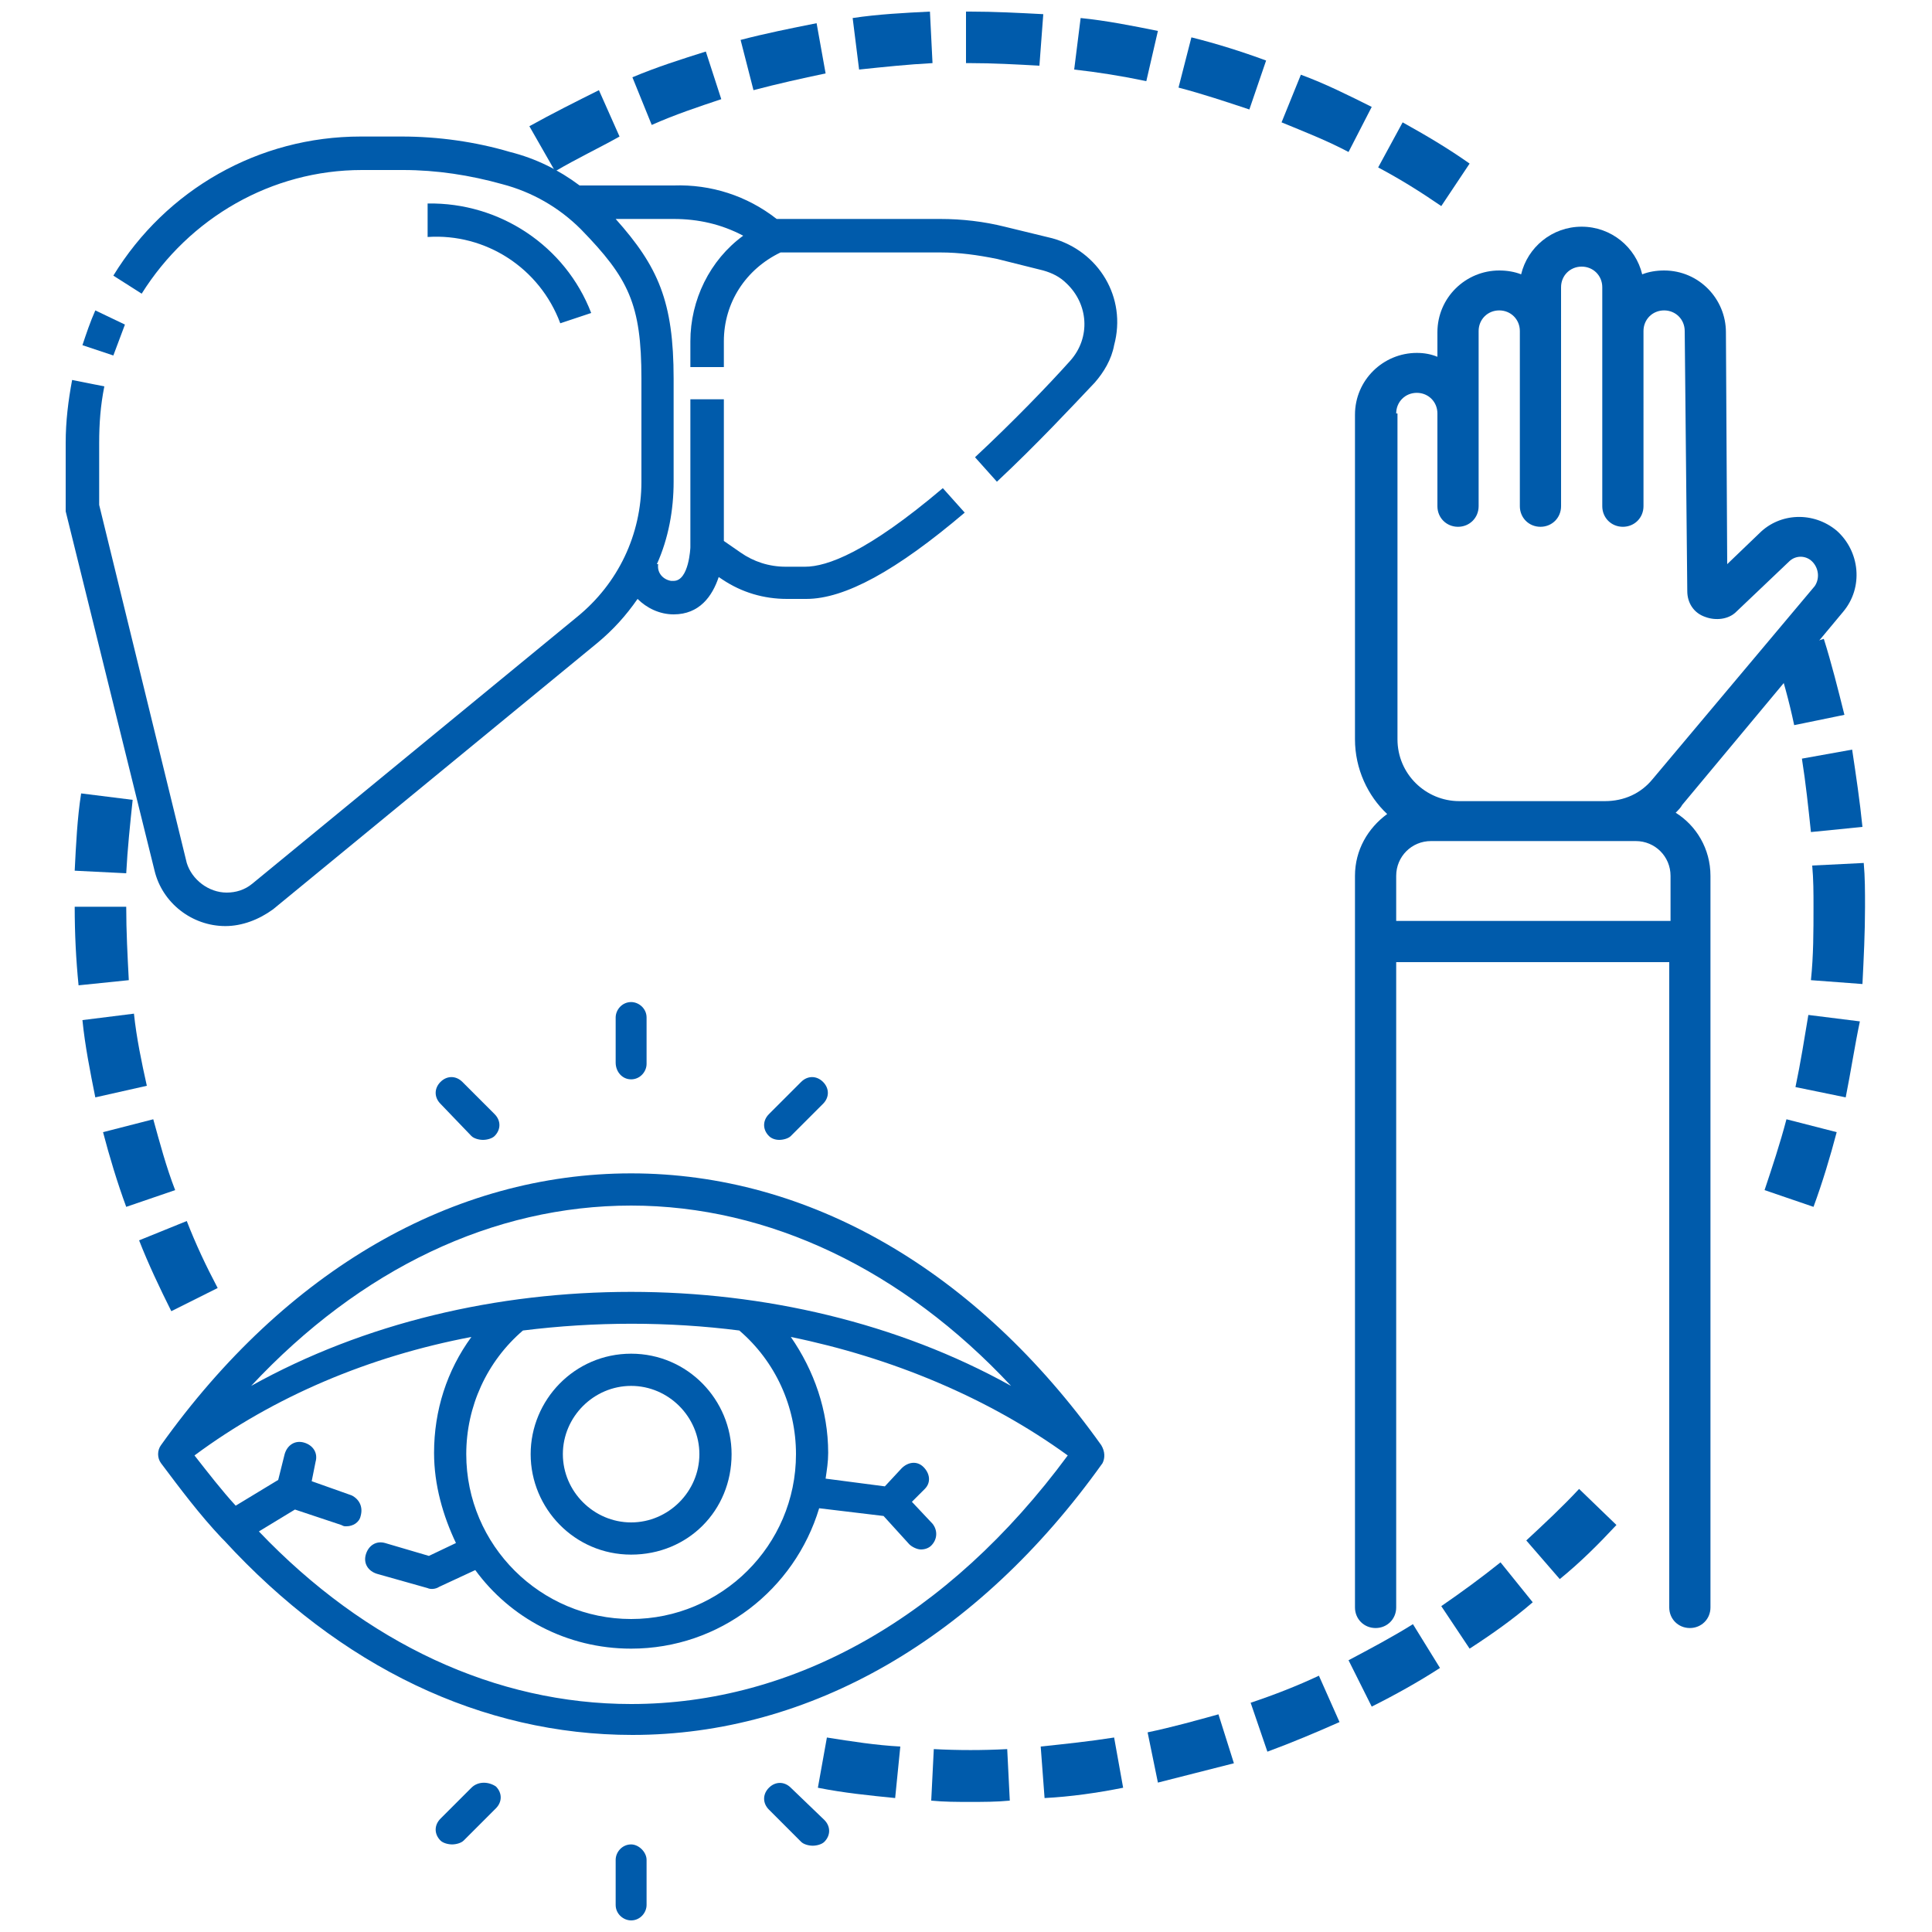 <?xml version="1.0" encoding="utf-8"?>
<!-- Generator: Adobe Illustrator 24.3.0, SVG Export Plug-In . SVG Version: 6.00 Build 0)  -->
<svg version="1.1" id="Layer_1" xmlns="http://www.w3.org/2000/svg" xmlns:xlink="http://www.w3.org/1999/xlink" x="0px" y="0px"
	 viewBox="0 0 150 150" style="enable-background:new 0 0 150 150;" xml:space="preserve">
<style type="text/css">
	.st0{fill:#005BAB;}
</style>
<g>
	<path class="st0" d="M209.3,149.1c-1.4,0-2.7,0-4,0c-0.8,0-1.1-0.2-1.1-1.1c0-2.7,0-5.4,0-8.1c0-0.9,0.3-1.1,1.1-1.1
		c1.7,0.1,3.5,0,5.2,0c0.7,0,0.8-0.1,0.7-0.8c-0.6-3.6-2.6-6.4-5.1-8.8c-3.2-3.1-6-6.5-7.7-10.7c-0.5-1.4-0.9-2.8-1.1-4.3
		c0-0.5-0.1-0.6-0.6-0.6c-1.9-0.1-2.8-1.2-2.9-3.1c-0.2-3.1-0.4-6.2-0.6-9.3c-0.4-5.7-0.7-11.4-1.1-17c0-0.4-0.1-0.6-0.6-0.8
		c-1.1-0.3-1.6-1.2-1.6-2.3c0-0.7,0-1.4,0-2c0-2,0.9-2.9,2.9-2.9c3.4,0,6.8,0,10.2,0c2.8,0,5.6,0,8.5,0c1.1,0,2.5,1,2.5,2.3
		c-0.1,0.9,0,1.9,0,2.8c0,1.1-0.6,1.8-1.5,2.1c-0.5,0.2-0.6,0.4-0.6,0.9c0,7.9,0,15.9,0,23.8c0,0.5,0.1,0.7,0.7,0.7
		c1.4,0,2.9,0,4.3,0c9.5,0,19.1,0,28.6,0c1.5,0,2.9,0.3,4.2,1.1c1.2,0.8,2,1.8,1.9,3.3c-0.1,3.8-0.8,7.4-2.6,10.8
		c-1.3,2.4-3,4.5-5.1,6.2c-1.6,1.2-3.2,2.3-5.1,3c-0.3,0.1-0.5,0.3-0.5,0.7c0,3,0.3,5.9,1,8.8c1,3.7,2.4,7.2,4.4,10.5
		c0.8,1.3,0.6,1.6-0.9,1.6c-12.2,0-24.4,0-36.6,0c-0.4,0-0.9,0.2-1.1-0.4c-0.3-0.6,0.2-0.9,0.6-1.2
		C206.9,152,208.3,150.8,209.3,149.1z M242.2,153.4c-0.1-0.2-0.2-0.3-0.2-0.4c-2.4-4.2-3.9-8.7-4.7-13.5c-0.2-1.6-0.4-3.3-0.4-4.9
		c0-0.5,0-0.8-0.7-0.6c-2.8,0.7-5.7,0.9-8.5,0.4c-8.1-1.6-13.4-6.3-16.1-14.1c-0.2-0.7-0.2-1.6-0.6-1.9c-0.5-0.3-1.4-0.1-2.2-0.1
		c-2.7,0-4.5-1.3-5.3-4c-0.1-0.5-0.4-0.6-0.8-0.6c-1.1,0-2.2,0-3.3,0c-0.6,0-0.7,0.2-0.6,0.8c0.5,3.5,2.1,6.5,4.2,9.3
		c1.8,2.5,4.2,4.4,6.2,6.7c5.1,5.9,4.4,15.3,0.8,20.2c-0.7,0.9-1.6,1.8-2.4,2.7C219.1,153.4,230.6,153.4,242.2,153.4z M210.5,98
		C210.5,98,210.5,98,210.5,98c0-4.5,0-9.1,0-13.6c0-0.7-0.2-0.8-0.8-0.8c-5.1,0-10.2,0-15.2,0c-0.9,0-1,0.2-1,1.1
		c0.3,4.4,0.6,8.7,0.9,13.1c0.3,4.3,0.5,8.6,0.8,12.9c0.1,1.1,0.7,1.7,1.7,1.7c4.3,0,8.7,0,13,0c0.5,0,0.7-0.1,0.7-0.7
		C210.5,107.1,210.5,102.5,210.5,98z M212.5,118.3c1.7,8.2,8.6,14.7,18.1,15c9,0.2,17-5.7,19-15
		C237.2,118.3,224.9,118.3,212.5,118.3z M204.8,113.8c0.6,2.1,2,3.1,4,3.1c13.1,0,26.3,0,39.4,0c1.6,0,1.5,0,1.8-1.6
		c0-0.2,0.1-0.4,0.1-0.6c0.1-0.7,0-0.9-0.8-0.9c-4.5,0-9,0-13.6,0c-8.7,0-17.4,0-26,0C208.1,113.8,206.5,113.8,204.8,113.8z
		 M201.9,77.7c-3.1,0-6.2,0-9.3,0c-1.1,0-1.2,0.1-1.2,1.2c0,0.7,0,1.4,0,2.1c0,0.7,0.3,1.1,1,1.1c6.3,0,12.7,0,19,0
		c0.8,0,1.1-0.4,1.1-1.1c0-0.7,0-1.4,0-2c0-1.1-0.3-1.3-1.4-1.3C208.1,77.7,205,77.7,201.9,77.7z M250.1,112.3
		c-1.2-1.6-2.7-2.1-4.4-2.1c-11.1,0-22.2,0-33.3,0c-0.2,0-0.5-0.1-0.5,0.1c-0.1,0.6-0.1,1.2,0,1.7c0.1,0.4,0.6,0.2,0.9,0.2
		c8,0,16,0,24,0C241.1,112.3,245.5,112.3,250.1,112.3z M205.6,144C205.6,144,205.6,144,205.6,144c0,1.1,0,2.1,0,3.2
		c0,0.3,0,0.6,0.5,0.6c1.2,0,2.4,0,3.6,0c0.4,0,0.5-0.2,0.6-0.5c0.8-2.1,1.1-4.2,1.2-6.4c0-0.4-0.1-0.5-0.5-0.5c-1.6,0-3.2,0-4.8,0
		c-0.4,0-0.5,0.1-0.5,0.5C205.6,141.9,205.6,142.9,205.6,144z"/>
	<path class="st0" d="M261.7,139.7c0-5.2,0-10.4,0-15.6c0-0.6-0.1-0.9-0.8-1c-1.4-0.3-2.2-1.4-2.3-2.9c0-2,0-3.9,0-5.9
		c0-1.5,0.7-2.5,2.2-2.9c0.3-0.1,0.5-0.3,0.6-0.6c0.8-2.9,3.4-4.8,6.4-4.8c10.3,0,20.6,0,30.9,0c2.9,0,5.5,1.9,6.3,4.7
		c0.1,0.5,0.4,0.6,0.8,0.6c1.4,0.2,2.4,1.2,2.5,2.5c0.1,2.2,0.2,4.4-0.1,6.7c-0.2,1.5-0.9,2.3-2.3,2.5c-0.7,0.1-0.7,0.4-0.7,0.9
		c0,10.1,0,20.3,0,30.4c0,4.9-2.9,8.4-7.7,9.4c-1.1,0.2-2.2,0.1-3.2,0.1c-7.8,0-15.6,0-23.4,0c-5.1,0-9.3-4.3-9.2-9.3
		c0.1-2.5,0-5,0-7.5C261.7,144.6,261.7,142.1,261.7,139.7z M283.4,162.4c4.2,0,8.5,0,12.7,0c4.1,0,7.5-3.3,7.5-7.5
		c0-6.2,0-12.3,0-18.5c0-0.6-0.1-0.8-0.7-0.8c-1.1-0.1-2.3,0.1-3.4,0c-0.5,0-1.1-0.1-1-0.8c0-0.6,0.5-0.6,1-0.6c1.2,0,2.4,0,3.6,0
		c0.4,0,0.6-0.1,0.6-0.6c0-3.4,0-6.7,0-10.1c0-0.5-0.1-0.6-0.6-0.6c-2.2,0-4.3,0-6.5,0c-0.5,0-0.7,0.2-0.7,0.7c0,2.3,0.1,4.7,0,7
		c-0.1,2-0.1,4.1,0.1,6.1c0.3,2.2-1.3,4.9-3.6,5.3c-0.5,0.1-0.6,0.4-0.6,0.8c0,4.4,0.1,8.8,0,13.2c0,1.7-1.8,3.5-4,3.1
		c-1.9-0.4-2.9-1.7-3-3.6c0-4.2,0-8.4,0-12.6c0-0.4,0.1-0.7-0.5-0.9c-2.6-0.6-4-2.4-4-5c0-4.5,0-8.9,0.1-13.4c0-0.6-0.1-0.8-0.8-0.8
		c-5.4,0-10.8,0-16.2,0c-0.7,0-0.7,0.2-0.7,0.8c0,3.2,0,6.4,0,9.6c0,0.7,0.2,0.8,0.8,0.8c4.1,0,8.1,0,12.2,0c0.5,0,1.1,0,1.6,0
		c0.5,0,0.7,0.4,0.7,0.8c0,0.4-0.3,0.6-0.7,0.6c-0.3,0-0.7,0-1,0c-4.2,0-8.4,0-12.6,0c-0.6,0-0.9,0.1-0.9,0.8c0,6.1,0,12.2,0,18.3
		c0,4.3,3.3,7.6,7.6,7.6C274.9,162.5,279.2,162.4,283.4,162.4z M262.9,111.2c1.3,0,2.5,0,3.7,0c8.4,0,16.9,0,25.3,0
		c0.1,0,0.2,0,0.4,0c0.5,0.1,0.7,0.4,0.7,0.9c0,0.6-0.3,0.6-0.7,0.6c-0.2,0-0.5,0-0.7,0c-9.9,0-19.7,0-29.6,0
		c-1.4,0-1.9,0.5-1.9,1.8c0,1.8,0,3.5,0,5.3c0,1.2,0.6,1.8,1.8,1.8c14.4,0,28.7,0,43.1,0c1.4,0,2-0.5,2-1.9c0-1.8,0-3.6,0-5.4
		c0-1.1-0.6-1.6-1.7-1.6c-2.4,0-4.8,0-7.2,0c-0.6,0-1-0.1-1-0.8c0-0.7,0.5-0.7,1.1-0.7c1.7,0,3.4,0,5.1,0c0.6,0,0.6-0.1,0.4-0.6
		c-1-2.2-2.8-3.3-5-3.3c-10.2-0.1-20.4,0-30.6,0C265.6,107.3,263.4,109,262.9,111.2z M294.6,130.8
		C294.6,130.8,294.6,130.8,294.6,130.8c0-2.3,0-4.6,0-7c0-0.6-0.1-0.8-0.8-0.8c-2.1,0-4.1,0-6.2,0c-0.7,0-0.9,0.1-0.9,0.9
		c0,4.5,0,8.9,0,13.4c0,0.3,0,0.7,0.1,1c0.5,1.9,1.9,2.7,4.3,2.7c1.9,0,3.3-1.4,3.4-3.2C294.7,135.5,294.6,133.1,294.6,130.8z
		 M286.6,149.3C286.6,149.3,286.6,149.3,286.6,149.3c0,2,0,4.1,0,6.1c0,0.5,0,1.1,0.3,1.5c0.5,0.7,1.5,1.1,2.3,0.9
		c0.9-0.3,1.5-1.1,1.5-2.2c0-4.2,0-8.5,0-12.7c0-0.4-0.1-0.6-0.6-0.6c-0.9,0-1.9,0-2.8,0c-0.6,0-0.7,0.2-0.7,0.7
		C286.6,145.1,286.6,147.2,286.6,149.3z M286.8,140.9c-1.2-1.2-1.4-2.5-1.4-4c0-4.4,0-8.7,0-13.1c0-0.5-0.1-0.8-0.7-0.7
		c-0.6,0.1-1.3,0-1.9,0c-0.6,0-0.8,0.2-0.8,0.8c0,4.5,0,8.9,0,13.4c0,1.1,0.3,2.1,1.1,2.8C284.2,141,285.4,141,286.8,140.9z"/>
	<path class="st0" d="M283.3,78.9c3.3,0.2,5.9,1.5,7.8,4.2c4.4,6.2,0.9,14.5-6.4,15.8c-2.3,0.4-4.6,0.2-6.9,0.2
		c-16.6,0-33.2,0-49.8,0c-4.2,0-7.4-1.8-9.2-5.6c-1.8-3.7-1.4-7.2,1-10.6c1.8-2.5,4.3-3.5,7.2-3.9c0.1,0,0.3,0,0.5,0
		c-1.1-4.5,0-7.8,3.5-10.1c0.8-0.5,1.6-0.9,2.4-1.1c0.4-0.1,0.5-0.3,0.4-0.7c-1.3-4.8,2.3-9,7.1-9c3.4,0,6.8,0,10.1,0
		c3.3,0,5.6-2.3,5.7-5.7c0-2.1-0.2-4.1-1.5-5.9c-0.4-0.5,0-1,0.5-1c2.8,0,5.6-0.4,8.2,1c3.2,1.7,4.9,4.4,4.9,8.1c0,1,0,1.9,0,2.9
		c0,0.5,0.2,0.7,0.7,0.7c1.7-0.1,3.4,0.3,4.8,1.3c2.4,1.6,3.5,4.7,2.8,7.5c-0.1,0.3-0.3,0.6,0.3,0.8
		C282.6,69.5,284.7,73.5,283.3,78.9z M257.1,46.9c0.9,1.8,1,3.8,1,5.7c-0.1,4.1-2.9,6.8-7.1,6.8c-3.3,0-6.7,0-10,0
		c-3.4,0-6,2.5-6,5.7c0,3.2,2.6,5.6,6,5.6c2.7,0,5.4,0,8.1,0c0.5,0,1.1,0,1.1,0.7c0,0.7-0.6,0.7-1.1,0.7c-2.8,0-5.5,0-8.3,0
		c-2.4,0-4.4-0.9-5.9-2.8c-0.2-0.2-0.3-0.4-0.7-0.3c-3.4,0.6-6.1,4-5.8,7.5c0.3,3.6,3.5,6.6,7.1,6.6c4.9,0,9.7,0,14.6,0
		c8.4,0,16.7,0,25.1,0c3.7,0,6.7-2.7,7.1-6.1c0.4-3.7-1.9-7-5.5-7.8c-0.5-0.1-0.8,0-1.1,0.4c-1.5,1.8-3.4,2.7-5.8,2.7
		c-2.8,0-5.5,0-8.3,0c-0.5,0-1,0-1-0.6c0-0.7,0.5-0.7,1-0.7c2.8,0,5.6,0,8.4,0c2.8,0,5.3-2,5.7-4.6c0.5-2.8-1.2-5.4-4-6.3
		c-1.1-0.4-2.2-0.3-3.3-0.3c-0.9,0-1.2-0.3-1.1-1.1c0.1-1.2,0-2.5,0-3.7c-0.1-2.8-1.3-4.9-3.5-6.5C261.9,46.7,259.5,46.9,257.1,46.9
		z M255.3,97.7C255.3,97.7,255.3,97.7,255.3,97.7c8.3,0,16.5,0,24.8,0c2.1,0,4.2,0.2,6.2-0.7c3.9-1.7,5.8-5.6,5.3-9.2
		c-0.7-4.7-4.4-7.3-8.2-7.4c-0.5,0-0.8,0.1-1.1,0.5c-1.7,2.4-4.1,3.5-7,3.5c-13.2,0-26.5,0-39.7,0c-2.9,0-5.2-1.2-6.9-3.5
		c-0.3-0.5-0.7-0.6-1.2-0.5c-0.3,0.1-0.6,0.1-0.9,0.1c-4.3,0.6-7.7,4.5-7.4,9c0.3,4.9,4,8.2,9,8.2C237.2,97.7,246.2,97.7,255.3,97.7
		z"/>
	<path class="st0" d="M240.8,36.1c0,1.7-0.6,3.2-1.7,4.5c-0.8,0.9-1.8,1.8-2.1,3.1c-0.4,1.6-0.2,3.1,0.9,4.4
		c0.1,0.1,0.1,0.1,0.2,0.2c0.4,0.4,0.5,0.8,0,1.2c-0.4,0.4-0.8,0.1-1.1-0.3c-1.8-1.9-2.1-5.1-0.7-7.4c0.4-0.8,1-1.4,1.6-2
		c2-2.2,2.1-4.6,0.3-6.9c-0.3-0.4-0.5-0.7-0.1-1.1c0.4-0.4,0.8-0.2,1.1,0.2C240.1,32.9,240.7,34.5,240.8,36.1z"/>
	<path class="st0" d="M229.7,41.5c-0.1,1.6-0.6,3.1-1.7,4.3c-0.5,0.5-0.9,1-1.3,1.5c-1.4,1.8-1.4,4.3,0.1,6.1
		c0.1,0.1,0.1,0.1,0.2,0.2c0.4,0.4,0.6,0.8,0.1,1.2c-0.5,0.4-0.8,0.1-1.2-0.3c-2.1-2.3-2.1-5.9,0-8.4c0.5-0.6,1-1.1,1.5-1.7
		c1.4-1.9,1.3-4.4-0.2-6.1c-0.4-0.4-0.6-0.8-0.1-1.3c0.5-0.4,0.9,0,1.2,0.3C229.2,38.6,229.7,39.9,229.7,41.5z"/>
	<path class="st0" d="M251.9,31.8c0.1,1.7-0.6,3.1-1.7,4.3c-0.3,0.4-0.7,0.8-1.1,1.2c-1.7,2-1.7,4.4,0,6.4c0.3,0.4,0.7,0.8,0.1,1.3
		c-0.5,0.4-0.9,0.1-1.2-0.4c-2.1-2.6-2-6.1,0.3-8.5c0.6-0.6,1.1-1.2,1.5-1.9c1.2-1.8,1-4-0.5-5.7c-0.4-0.4-0.7-0.9-0.2-1.3
		c0.5-0.4,0.9,0,1.2,0.4C251.4,28.8,251.9,30.2,251.9,31.8z"/>
	<path class="st0" d="M314.2,89.9c0.1,0.6-0.2,0.9-0.5,1c-0.4,0.1-0.7-0.2-0.8-0.6c-0.6-2.4-1.3-4.7-2.1-7c-0.2-0.4,0-0.8,0.3-0.9
		c0.4-0.2,0.7-0.1,0.9,0.4C312.9,85.1,313.6,87.6,314.2,89.9z"/>
	<path class="st0" d="M214.4,50.8c-0.3-0.1-0.6-0.2-0.6-0.5c-0.1-0.4,0-0.7,0.4-0.9c1.1-0.7,2.2-1.3,3.3-2c1-0.6,2.1-1.1,3.1-1.6
		c0.4-0.2,0.8-0.2,1,0.2c0.2,0.4,0.1,0.8-0.3,1c-2.2,1.1-4.3,2.3-6.4,3.6C214.7,50.7,214.5,50.8,214.4,50.8z"/>
	<path class="st0" d="M192.2,136.3c0.3,0,0.5,0.2,0.6,0.5c1.1,2.1,2.4,4.1,3.8,6c0.3,0.4,0.4,0.8-0.1,1.1c-0.5,0.3-0.8,0-1.1-0.4
		c-1.3-1.9-2.6-3.9-3.7-6C191.3,136.9,191.6,136.3,192.2,136.3z"/>
	<path class="st0" d="M316,103.5c0,0.5,0,0.9,0,1.4c0,0.5-0.2,0.8-0.7,0.8c-0.5,0-0.7-0.3-0.7-0.8c-0.1-2.4-0.1-4.8-0.5-7.2
		c-0.1-0.5,0.2-0.8,0.6-0.9c0.6-0.1,0.8,0.4,0.8,0.9C315.8,99.7,315.9,101.6,316,103.5C316.1,103.5,316.1,103.5,316,103.5z"/>
	<path class="st0" d="M189.6,130.2c0,0.3-0.1,0.6-0.5,0.7c-0.3,0.1-0.6,0-0.8-0.3c-0.2-0.4-0.4-0.8-0.5-1.3c-0.8-1.9-1.4-3.9-2-5.9
		c-0.1-0.4-0.1-0.8,0.4-1c0.5-0.2,0.8,0.1,0.9,0.5c0.7,2.3,1.5,4.6,2.4,6.9C189.6,130,189.6,130.1,189.6,130.2z"/>
	<path class="st0" d="M229.7,168.7c-0.5-0.2-1-0.3-1.6-0.5c-1.8-0.6-3.5-1.3-5.2-2c-0.5-0.2-0.8-0.5-0.6-1c0.2-0.5,0.7-0.4,1.1-0.2
		c2.1,1,4.3,1.8,6.5,2.5c0.4,0.1,0.7,0.4,0.7,0.9C230.6,168.6,230.2,168.8,229.7,168.7z"/>
	<path class="st0" d="M290.1,53.1c0,0.3-0.1,0.5-0.4,0.6c-0.3,0.2-0.6,0.1-0.8-0.1c-1.6-1.2-3.2-2.3-4.8-3.3
		c-0.4-0.2-0.7-0.5-1.1-0.7c-0.5-0.3-0.6-0.6-0.3-1.1c0.3-0.4,0.7-0.4,1.1-0.1c1.6,1,3.2,2,4.8,3.2c0.4,0.3,0.9,0.7,1.3,1
		C290,52.7,290.1,52.9,290.1,53.1z"/>
	<path class="st0" d="M209,54.5c0,0.4-0.3,0.6-0.5,0.8c-1.8,1.4-3.5,3-5.1,4.6c-0.3,0.3-0.7,0.5-1.1,0.2c-0.4-0.4-0.3-0.8,0.1-1.1
		c1.7-1.7,3.5-3.3,5.3-4.9c0.3-0.2,0.6-0.3,0.9-0.2C208.9,54,208.9,54.3,209,54.5z"/>
	<path class="st0" d="M300.3,64.3c-0.3,0-0.5-0.2-0.7-0.4c-1.5-1.8-3-3.4-4.7-5c-0.4-0.4-0.7-0.8-0.2-1.3c0.4-0.4,0.8-0.1,1.2,0.2
		c1.7,1.6,3.2,3.3,4.7,5.1c0.2,0.3,0.5,0.6,0.2,1C300.7,64.1,300.5,64.2,300.3,64.3z"/>
	<path class="st0" d="M304.7,68.9c0.4-0.1,0.5,0.2,0.7,0.5c1.2,2.1,2.5,4.1,3.6,6.2c0.2,0.4,0.2,0.8-0.2,1c-0.5,0.3-0.8,0-1-0.4
		c-1.1-2.2-2.3-4.2-3.6-6.2C303.8,69.4,304.1,68.9,304.7,68.9z"/>
	<path class="st0" d="M277.2,45.5c0,0.6-0.5,0.8-1.1,0.5c-1.8-0.8-3.6-1.5-5.5-2.1c-0.4-0.1-0.8-0.3-1.2-0.4
		c-0.4-0.1-0.7-0.4-0.5-0.8c0.1-0.4,0.5-0.6,1-0.5c2.3,0.8,4.6,1.6,6.9,2.6C276.9,44.9,277.2,45.1,277.2,45.5z"/>
	<path class="st0" d="M183.6,100.5c0.2-2.4,0.5-4.8,0.9-7.1c0.1-0.5,0.4-0.7,0.8-0.7c0.5,0.1,0.6,0.4,0.6,0.9
		c-0.4,2.3-0.7,4.7-0.9,7c0,0.5-0.2,1-0.8,0.9C183.7,101.4,183.5,101,183.6,100.5z"/>
	<path class="st0" d="M315.7,112.7c-0.3,2.5-0.7,4.9-1.2,7.3c-0.1,0.4-0.3,0.8-0.8,0.7c-0.5-0.1-0.7-0.5-0.6-1
		c0.5-2.3,0.9-4.6,1.2-6.9c0-0.4,0.2-0.9,0.8-0.8C315.6,112,315.7,112.3,315.7,112.7z"/>
	<path class="st0" d="M267.1,169.5c-0.4,0-0.7-0.1-0.7-0.5c-0.1-0.4,0.1-0.7,0.5-0.8c1.7-0.5,3.5-1.1,5.2-1.7
		c0.6-0.2,1.2-0.5,1.8-0.7c0.4-0.1,0.8-0.1,0.9,0.4c0.1,0.4,0,0.7-0.4,0.9c-2.3,0.9-4.7,1.7-7.1,2.4
		C267.2,169.5,267.2,169.5,267.1,169.5z"/>
	<path class="st0" d="M185.6,115.8c0,0.2-0.2,0.5-0.6,0.6c-0.5,0-0.7-0.2-0.8-0.6c-0.1-1-0.3-1.9-0.4-2.9c-0.1-1.5-0.2-3-0.3-4.4
		c0-0.4,0.1-0.8,0.6-0.8c0.5,0,0.7,0.3,0.7,0.7C184.9,110.8,185.2,113.2,185.6,115.8z"/>
	<path class="st0" d="M253.2,171.7c-0.3,0-0.6,0-0.9,0c-0.4,0-0.8-0.2-0.8-0.6c0-0.5,0.3-0.7,0.8-0.7c1.5-0.1,3-0.2,4.5-0.4
		c0.8-0.1,1.6-0.2,2.4-0.3c0.5-0.1,1.1-0.1,1.2,0.6c0.1,0.7-0.5,0.8-1,0.9C257.3,171.3,255.3,171.5,253.2,171.7
		C253.2,171.7,253.2,171.7,253.2,171.7z"/>
	<path class="st0" d="M193.5,72.1c-0.5,0-0.8-0.5-0.5-1c1.3-2.2,2.7-4.3,4.3-6.3c0.3-0.4,0.7-0.3,1-0.1c0.4,0.3,0.3,0.7,0,1.1
		c-1.3,1.8-2.5,3.6-3.8,5.3C194.2,71.5,194.1,72.1,193.5,72.1z"/>
	<path class="st0" d="M244,171.5c-2.2-0.2-4.5-0.5-6.7-0.9c-0.5-0.1-0.8-0.3-0.7-0.8c0.1-0.6,0.5-0.6,0.9-0.5
		c1.4,0.2,2.8,0.4,4.2,0.6c0.9,0.1,1.8,0.2,2.7,0.3c0.6,0,1,0.1,1,0.8c-0.1,0.7-0.6,0.6-1.1,0.6C244.2,171.5,244.1,171.5,244,171.5z
		"/>
	<path class="st0" d="M312.3,127.3c0,0-0.1,0.2-0.1,0.3c-0.6,1.8-1.3,3.5-2.1,5.2c-0.2,0.5-0.5,0.8-1,0.6c-0.5-0.2-0.5-0.7-0.2-1.2
		c0.8-1.7,1.5-3.4,2.1-5.1c0.1-0.4,0.4-0.8,0.8-0.7C312.1,126.5,312.3,126.8,312.3,127.3z"/>
	<path class="st0" d="M211.6,158.1c0.1,0,0.3,0.1,0.4,0.2c1.5,1,3,2,4.5,2.9c0.4,0.3,0.7,0.6,0.4,1c-0.3,0.5-0.7,0.4-1.1,0.1
		c-1.6-0.9-3.1-1.9-4.5-3c-0.3-0.2-0.6-0.5-0.4-0.8C210.9,158.3,211.1,158.1,211.6,158.1z"/>
	<path class="st0" d="M281.8,153.8c-0.1,2.3-1.6,4.4-4.7,4.3c-2.2-0.1-4.1-1.7-4.1-4.4c0-2.4,2-4.4,4.4-4.4
		C279.9,149.3,281.8,151.3,281.8,153.8z M280.3,153.7c0-1.6-1.2-2.9-2.8-2.9c-1.6-0.1-2.9,1.2-3,2.8c-0.1,1.7,1.2,3.1,2.8,3.1
		C279,156.7,280.3,155.4,280.3,153.7z"/>
	<path class="st0" d="M266.5,144.1c0-1.8,1.3-3.1,3.1-3.1c1.8,0,3.1,1.4,3.1,3.2c0,1.8-1.4,3.1-3.3,3.1
		C267.8,147.2,266.5,145.8,266.5,144.1z M271.3,144.1c0-0.9-0.8-1.7-1.7-1.7c-0.9,0-1.7,0.8-1.7,1.6c0,0.9,0.8,1.7,1.7,1.8
		C270.4,145.8,271.3,144.9,271.3,144.1z"/>
</g>
<g>
	<g id="Layer_35_1_">
		<g>
			<g>
				<path class="st0" d="M41.2,112.9c0,4.2,3.4,7.8,7.8,7.8s7.8-3.4,7.8-7.8c0-4.2-3.4-7.8-7.8-7.8S41.2,108.7,41.2,112.9z
					 M54.3,112.9c0,2.9-2.4,5.3-5.3,5.3c-2.9,0-5.3-2.4-5.3-5.3s2.4-5.3,5.3-5.3C51.9,107.6,54.3,110,54.3,112.9z"/>
				<path class="st0" d="M85.5,112.2C75.8,98.6,62.8,91.1,49,91.1s-26.8,7.5-36.5,21.1c-0.3,0.4-0.3,1,0,1.4c1.5,2,3,4,4.7,5.8
					l0.2,0.2c9,9.8,20,15.1,31.7,15.1c13.8,0,26.8-7.5,36.5-21.1C85.8,113.2,85.8,112.7,85.5,112.2L85.5,112.2z M61.8,112.9
					c0,7.1-5.8,12.8-12.8,12.8s-12.8-5.7-12.8-12.8c0-3.7,1.6-7.2,4.4-9.6c5.6-0.7,11.3-0.7,16.8,0
					C60.2,105.7,61.8,109.2,61.8,112.9z M49,100.3c-10.4,0-20.7,2.4-29.5,7.3c8.5-9.1,18.8-14,29.5-14s21.1,5,29.5,14
					C69.7,102.7,59.3,100.3,49,100.3z M49,132.3c-10.5,0-20.6-4.7-28.9-13.4l2.8-1.7l3.6,1.2c0.2,0.1,0.2,0.1,0.4,0.1
					c0.5,0,1-0.3,1.1-0.8c0.2-0.7-0.1-1.3-0.7-1.6l-3.1-1.1l0.3-1.5c0.2-0.7-0.2-1.3-0.9-1.5s-1.3,0.2-1.5,0.9l-0.5,2l-3.3,2
					c-1.1-1.2-2.1-2.5-3.2-3.9c6.2-4.6,13.6-7.7,21.5-9.2c-1.9,2.6-2.9,5.7-2.9,9c0,2.5,0.7,4.9,1.7,7l-2.1,1l-3.4-1
					c-0.7-0.2-1.3,0.2-1.5,0.9c-0.2,0.7,0.2,1.3,0.9,1.5l3.9,1.1c0.2,0.1,0.6,0.1,0.9-0.1l2.8-1.3c2.7,3.7,7.1,6.1,12.1,6.1
					c6.9,0,12.7-4.6,14.6-10.9l5,0.6l2,2.2c0.2,0.2,0.6,0.4,0.9,0.4s0.6-0.1,0.8-0.3c0.5-0.5,0.5-1.2,0.1-1.7l-1.6-1.7l1-1
					c0.5-0.5,0.4-1.2-0.1-1.7s-1.2-0.4-1.7,0.1l-1.3,1.4l-4.6-0.6c0.1-0.7,0.2-1.3,0.2-2c0-3.3-1.1-6.4-2.9-9
					c7.8,1.6,15.3,4.7,21.5,9.2C73.6,125.6,61.6,132.3,49,132.3L49,132.3z"/>
				<path class="st0" d="M49,83.8c0.7,0,1.2-0.6,1.2-1.2V79c0-0.7-0.6-1.2-1.2-1.2c-0.7,0-1.2,0.6-1.2,1.2v3.5
					C47.8,83.2,48.3,83.8,49,83.8z"/>
				<path class="st0" d="M60.5,88.5c0.3,0,0.7-0.1,0.9-0.3l2.5-2.5c0.5-0.5,0.5-1.2,0-1.7s-1.2-0.5-1.7,0l-2.5,2.5
					c-0.5,0.5-0.5,1.2,0,1.7C59.9,88.4,60.2,88.5,60.5,88.5z"/>
				<path class="st0" d="M36.6,88.2c0.2,0.2,0.6,0.3,0.9,0.3c0.3,0,0.7-0.1,0.9-0.3c0.5-0.5,0.5-1.2,0-1.7l-2.5-2.5
					c-0.5-0.5-1.2-0.5-1.7,0s-0.5,1.2,0,1.7L36.6,88.2z"/>
				<path class="st0" d="M49,143.2c-0.7,0-1.2,0.6-1.2,1.2v3.5c0,0.7,0.6,1.2,1.2,1.2c0.7,0,1.2-0.6,1.2-1.2v-3.5
					C50.2,143.8,49.6,143.2,49,143.2z"/>
				<path class="st0" d="M36.6,138.8l-2.4,2.4c-0.5,0.5-0.5,1.2,0,1.7c0.2,0.2,0.6,0.3,0.9,0.3s0.7-0.1,0.9-0.3l2.5-2.5
					c0.5-0.5,0.5-1.2,0-1.7C37.9,138.3,37.1,138.3,36.6,138.8L36.6,138.8z"/>
				<path class="st0" d="M61.4,138.8c-0.5-0.5-1.2-0.5-1.7,0c-0.5,0.5-0.5,1.2,0,1.7l2.5,2.5c0.2,0.2,0.6,0.3,0.9,0.3
					c0.3,0,0.7-0.1,0.9-0.3c0.5-0.5,0.5-1.2,0-1.7L61.4,138.8z"/>
			</g>
		</g>
	</g>
	<path class="st0" d="M143.1,47.5c1.6-1.9,1.3-4.7-0.5-6.3c-1.8-1.5-4.4-1.4-6,0.2l-2.5,2.4l-0.1-18c0-2.6-2.1-4.8-4.8-4.8
		c-0.6,0-1.2,0.1-1.7,0.3c-0.5-2.1-2.4-3.7-4.7-3.7c-2.3,0-4.2,1.6-4.7,3.7c-0.5-0.2-1.1-0.3-1.7-0.3c-2.6,0-4.8,2.1-4.8,4.8v1.9
		c-0.5-0.2-1-0.3-1.6-0.3c-2.6,0-4.8,2.1-4.8,4.8v25.2c0,2.3,1,4.4,2.5,5.8c-1.5,1.1-2.5,2.8-2.5,4.8v56.8c0,0.9,0.7,1.6,1.6,1.6
		c0.9,0,1.6-0.7,1.6-1.6V74.7h21.2v50.1c0,0.9,0.7,1.6,1.6,1.6c0.9,0,1.6-0.7,1.6-1.6V73.1c0,0,0,0,0,0s0,0,0,0V68
		c0-2.1-1.1-3.9-2.7-4.9c0.2-0.2,0.4-0.4,0.5-0.6L143.1,47.5z M108.4,32.1c0-0.9,0.7-1.6,1.6-1.6c0.9,0,1.6,0.7,1.6,1.6v4.6v2.6
		c0,0.9,0.7,1.6,1.6,1.6s1.6-0.7,1.6-1.6v-2.6v-4.6v-6.4c0-0.9,0.7-1.6,1.6-1.6s1.6,0.7,1.6,1.6v13.6c0,0.9,0.7,1.6,1.6,1.6
		s1.6-0.7,1.6-1.6v-6.8c0,0,0,0,0,0V22.3c0-0.9,0.7-1.6,1.6-1.6c0.9,0,1.6,0.7,1.6,1.6v3.4v10.1v3.5c0,0.9,0.7,1.6,1.6,1.6
		c0.9,0,1.6-0.7,1.6-1.6v-3.5V25.7c0-0.9,0.7-1.6,1.6-1.6s1.6,0.7,1.6,1.6l0.2,20.2c0,0.9,0.5,1.7,1.4,2c0.8,0.3,1.8,0.2,2.4-0.4
		l4.1-3.9c0.5-0.5,1.3-0.5,1.8,0c0.5,0.5,0.6,1.3,0.2,1.9l-12.6,15c-0.9,1.1-2.2,1.7-3.7,1.7h-11.3c-2.6,0-4.8-2.1-4.8-4.8V32.1z
		 M108.4,71.5V68c0-1.5,1.2-2.7,2.7-2.7h2.1h11.3h2.5c1.5,0,2.7,1.2,2.7,2.7v3.5H108.4z"/>
	<g>
		<path class="st0" d="M9.7,25.2l-2.3-1.1C7,25,6.7,25.9,6.4,26.8l2.4,0.8C9.1,26.8,9.4,26,9.7,25.2z"/>
		<path class="st0" d="M81.7,18.5l-3.7-0.9c-1.6-0.4-3.3-0.6-5-0.6H60.3c-2.3-1.8-5.1-2.7-8-2.6h-7.3c-1.6-1.2-3.4-2.1-5.4-2.6
			c-2.7-0.8-5.6-1.2-8.4-1.2h-3.2c-7.9,0-15.1,4.1-19.2,10.8l2.2,1.4c3.7-5.9,10.1-9.6,17.1-9.6h3.2c2.6,0,5.2,0.4,7.7,1.1
			c2.3,0.6,4.4,1.8,6.1,3.5c3.7,3.8,4.7,5.8,4.7,11.6v8c0,4.1-1.8,7.9-5,10.5L19.6,68.6c-0.6,0.5-1.3,0.7-2,0.7
			c-1.4,0-2.7-1-3.1-2.3L7.7,39.2v-4.8c0-1.5,0.1-2.9,0.4-4.4l-2.5-0.5c-0.3,1.6-0.5,3.2-0.5,4.9v5c0,0.1,0,0.2,0,0.3L12,67.6
			c0.6,2.5,2.9,4.3,5.5,4.3c1.3,0,2.6-0.5,3.7-1.3l25.2-20.7c1.2-1,2.2-2.1,3.1-3.4c0.7,0.7,1.7,1.2,2.8,1.2c2,0,3-1.4,3.5-2.9
			l0.3,0.2c1.5,1,3.2,1.5,5,1.5h1.5c3,0,7-2.2,12.3-6.7l-1.7-1.9c-5.9,5-9,6.1-10.7,6.1h-1.5c-1.3,0-2.5-0.4-3.5-1.1l-1.3-0.9V31
			h-2.6v11.5c0,0-0.1,2.6-1.3,2.6c-0.1,0-0.2,0-0.2,0c-0.6-0.1-1.1-0.6-1-1.3H51c0.9-2,1.3-4.2,1.3-6.4v-8c0-6-1.2-8.7-4.5-12.4h4.5
			c1.9,0,3.7,0.4,5.4,1.3c-2.6,1.9-4.1,5-4.1,8.2v2h2.6v-2c0-3,1.7-5.6,4.4-6.9h12.4c1.5,0,2.9,0.2,4.4,0.5L81,21
			c0.7,0.2,1.3,0.5,1.8,1c1.7,1.6,1.9,4.2,0.3,6c-1.7,1.9-4.4,4.7-7.4,7.5l1.7,1.9c3.1-2.9,5.8-5.8,7.6-7.7c0.7-0.8,1.3-1.8,1.5-2.9
			C87.5,23.1,85.3,19.5,81.7,18.5z"/>
		<path class="st0" d="M43.5,25.1l2.4-0.8c-2-5.2-7.1-8.6-12.7-8.5v2.6C37.7,18.1,41.9,20.8,43.5,25.1z"/>
	</g>
	<path class="st0" d="M75.3,139.9c-1,0-2,0-3-0.1l0.2-4c1.9,0.1,3.8,0.1,5.7,0l0.2,4C77.4,139.9,76.3,139.9,75.3,139.9z"/>
	<path class="st0" d="M69.5,139.6c-2-0.2-4-0.4-6-0.8l0.7-3.9c1.9,0.3,3.8,0.6,5.7,0.7L69.5,139.6z"/>
	<path class="st0" d="M81.1,139.6l-0.3-4c1.9-0.2,3.8-0.4,5.7-0.7l0.7,3.9C85.2,139.2,83.1,139.5,81.1,139.6z"/>
	<path class="st0" d="M89.9,138.4l-0.8-3.9c1.9-0.4,3.7-0.9,5.5-1.4l1.2,3.8C93.8,137.4,91.9,137.9,89.9,138.4z"/>
	<path class="st0" d="M98.4,136l-1.3-3.8c1.8-0.6,3.6-1.3,5.3-2.1l1.6,3.6C102.2,134.5,100.3,135.3,98.4,136z"/>
	<path class="st0" d="M106.5,132.5l-1.8-3.6c1.7-0.9,3.4-1.8,5-2.8l2.1,3.4C110.1,130.6,108.3,131.6,106.5,132.5z"/>
	<path class="st0" d="M114.1,128l-2.2-3.3c1.6-1.1,3.1-2.2,4.6-3.4l2.5,3.1C117.5,125.7,115.8,126.9,114.1,128z"/>
	<path class="st0" d="M121.1,122.6l-2.6-3c1.4-1.3,2.8-2.6,4.1-4l2.9,2.8C124.1,119.9,122.7,121.3,121.1,122.6z"/>
	<path class="st0" d="M13.3,101.8c-0.9-1.8-1.8-3.7-2.5-5.5l3.7-1.5c0.7,1.8,1.5,3.5,2.4,5.2L13.3,101.8z"/>
	<path class="st0" d="M9.8,93.7c-0.7-1.9-1.3-3.9-1.8-5.8l3.9-1c0.5,1.8,1,3.7,1.7,5.5L9.8,93.7z"/>
	<path class="st0" d="M140.8,93.7l-3.8-1.3c0.6-1.8,1.2-3.6,1.7-5.5l3.9,1C142.1,89.8,141.5,91.8,140.8,93.7z"/>
	<path class="st0" d="M7.4,85.2c-0.4-2-0.8-4-1-6l4-0.5c0.2,1.9,0.6,3.8,1,5.6L7.4,85.2z"/>
	<path class="st0" d="M143.3,85.2l-3.9-0.8c0.4-1.9,0.7-3.8,1-5.6l4,0.5C144,81.2,143.7,83.2,143.3,85.2z"/>
	<path class="st0" d="M6.1,76.5c-0.2-2-0.3-4-0.3-6.1l4,0c0,1.9,0.1,3.8,0.2,5.7L6.1,76.5z"/>
	<path class="st0" d="M144.6,76.4l-4-0.3c0.2-1.9,0.2-3.8,0.2-5.7c0-1.1,0-2.1-0.1-3.2l4-0.2c0.1,1.1,0.1,2.2,0.1,3.4
		C144.8,72.4,144.7,74.4,144.6,76.4z"/>
	<path class="st0" d="M9.8,67.8l-4-0.2c0.1-2,0.2-4.1,0.5-6l4,0.5C10.1,64,9.9,65.9,9.8,67.8z"/>
	<path class="st0" d="M140.6,64.6c-0.2-1.9-0.4-3.8-0.7-5.7l3.9-0.7c0.3,2,0.6,4,0.8,6L140.6,64.6z"/>
	<path class="st0" d="M139.3,56.3c-0.4-1.9-0.9-3.7-1.5-5.5l3.8-1.2c0.6,1.9,1.1,3.9,1.6,5.9L139.3,56.3z"/>
	<path class="st0" d="M111.9,16c-1.6-1.1-3.2-2.1-4.9-3l1.9-3.5c1.8,1,3.5,2,5.2,3.2L111.9,16z"/>
	<path class="st0" d="M43.1,13.3l-2-3.5c1.8-1,3.6-1.9,5.4-2.8l1.6,3.6C46.5,11.5,44.8,12.3,43.1,13.3z"/>
	<path class="st0" d="M104.7,11.8c-1.7-0.9-3.5-1.6-5.2-2.3l1.5-3.7c1.9,0.7,3.7,1.6,5.5,2.5L104.7,11.8z"/>
	<path class="st0" d="M50.6,9.7L49.1,6c1.9-0.8,3.8-1.4,5.7-2L56,7.7C54.2,8.3,52.4,8.9,50.6,9.7z"/>
	<path class="st0" d="M97,8.5c-1.8-0.6-3.6-1.2-5.5-1.7l1-3.9c2,0.5,3.9,1.1,5.8,1.8L97,8.5z"/>
	<path class="st0" d="M58.5,7l-1-3.9c1.9-0.5,3.9-0.9,5.9-1.3l0.7,3.9C62.2,6.1,60.4,6.5,58.5,7z"/>
	<path class="st0" d="M89,6.3c-1.9-0.4-3.8-0.7-5.6-0.9l0.5-4c2,0.2,4,0.6,6,1L89,6.3z"/>
	<path class="st0" d="M66.7,5.4l-0.5-4c2-0.3,4-0.4,6-0.5l0.2,4C70.5,5,68.6,5.2,66.7,5.4z"/>
	<path class="st0" d="M80.7,5.1c-1.8-0.1-3.6-0.2-5.4-0.2l-0.3,0l0-4l0.3,0c1.9,0,3.8,0.1,5.7,0.2L80.7,5.1z"/>
</g>
<g>
	<path class="st0" d="M-204.7-21.1c-3.8-0.9-7.4-2.3-10.3-5.1c-3.8-3.6-5.6-8.1-5.9-13.3c-0.3-6.2,0.6-12.1,3-17.9
		c2.7-6.5,5-13.2,6.1-20.3c1.2-8.2,0.8-16.4-0.5-24.5c-2.4-15.5-4.8-31.1-7-46.6c-1.2-8.4-2.5-16.9-3-25.4
		c-0.6-9.5-0.3-19.1-0.3-28.6c0-1.6,1.1-2.7,2.5-2.7c1.4-0.1,2.6,1,2.8,2.5c0.1,0.6,0,1.2,0,1.8c0.1,9.6-0.1,19.2,0.5,28.8
		c0.5,8.1,1.8,16.2,3,24.3c2.3,15.6,4.5,31.1,7.1,46.6c2.7,16,0.2,31.3-6.1,46.1c-2.2,5.1-2.9,10.3-2.7,15.8
		c0.3,7.3,5.8,13.1,13.1,13.1c8.3,0.1,16.7,0.2,25-0.1c3.6-0.1,7.1-1.5,10.7-2.2c3.7-0.7,7.4-1.4,11.1-2c6.5-1,12.8,0.4,19.2,1.2
		c16,2,31.9,3.7,48.1,3.1c6.7-0.2,13.3,0,20,0c4.8,0,8.4-3,8.9-7.2c0.5-4.7-2.2-8.2-7.1-9.3c-5.3-1.1-10.6-2.2-15.8-3.4
		c-1.4-0.3-2.9-0.8-4.2-1.4c-16.4-8.4-32.6-17-49.1-25.4c-6.7-3.4-12-7.9-14.6-15.3c-1.7,1.6-3.3,3-4.8,4.5
		c-2.9,2.8-5.9,5.5-8.8,8.3c-1.7,1.6-3.4,1.8-4.5,0.6c-1.2-1.3-1-2.8,0.8-4.5c19.9-18.8,39.9-37.5,59.8-56.3
		c0.6-0.6,1.2-1.1,1.9-1.8c-3.6-3.5-6.5-7.4-8.5-11.9c-11.4-24.3,4.4-52.6,31.1-55.7c6.1-0.7,12.1,0,17.9,2.1c1.2,0.4,2.3,1.2,2,2.6
		c-0.2,0.9-0.9,2-1.6,2.5c-0.6,0.4-1.8,0.1-2.6-0.1c-3.9-1.3-7.9-1.9-12-1.9c-17,0.3-31.2,13.6-33,30.8
		c-1.7,16.6,9.8,32.6,26.2,36.2c22.7,5,43.4-13,41.4-36.2c-0.7-8.5-4.4-15.7-10.6-21.7c-0.2-0.2-0.5-0.4-0.7-0.6
		c-1.5-1.4-1.7-3-0.6-4.2c1.1-1.2,2.7-1.1,4.1,0.2c5.3,4.7,9.1,10.4,11.3,17.1c7.8,23.8-8.3,48.8-33.2,51.4c-9,0.9-17.4-1-25.1-5.9
		c-0.6-0.4-1.1-0.7-1.7-1.1c0,0-0.1,0-0.3-0.1c-3.6,3.4-7.2,6.8-10.8,10.2c-10.6,10-21.1,19.9-31.8,29.8c-1.1,1.1-1.3,2-0.9,3.4
		c1.7,5.2,5.1,9,10,11.5c15.8,8.2,31.6,16.2,47.2,24.6c5.8,3.1,12.1,3.8,18.2,5.3c2,0.5,4,0.8,6,1.3c6.1,1.7,10.1,7.1,10,13.4
		c-0.1,6.3-4.3,11.5-10.4,13.1c-0.4,0.1-0.8,0.3-1.2,0.4c-15.3,0-30.5,0-45.8,0c-0.4-0.1-0.8-0.3-1.2-0.3
		c-8.1-0.9-16.2-1.9-24.3-2.8c-4.9-0.5-9.9-1.4-14.8-1.4c-8.2,0.1-16,2.6-23.9,4.5C-185.2-21.1-194.9-21.1-204.7-21.1z"/>
	<path class="st0" d="M-143.1-155.4c-0.8,15.6-1.6,31.3-2.4,46.9c-0.1,2.1-1.2,3.3-2.8,3.2c-1.7-0.1-2.7-1.3-2.5-3.4
		c0.6-12.6,1.3-25.3,1.9-37.9c0.7-13,1.3-26,2-39c0.3-5.5,0.5-10.9,0.8-16.4c0-0.3,0-0.6,0.1-0.9c0.3-1.7,1.3-2.7,2.8-2.7
		c1.6,0.1,2.6,1.3,2.5,3.1c-0.3,6.2-0.6,12.5-0.9,18.7C-142.2-174.3-142.7-164.9-143.1-155.4C-143.2-155.4-143.2-155.4-143.1-155.4z
		"/>
	<path class="st0" d="M-78.5-153.3c-6.8,0-12-6.6-9.5-12.9c1.9-4.8,4.7-9.3,7.2-13.8c1-1.8,3.4-1.7,4.5,0.1
		c2.5,4.5,5.3,8.9,7.2,13.6C-66.6-160-71.6-153.3-78.5-153.3z M-78.1-173.3c-0.3,0-0.5,0-0.8,0c-1.4,3.1-2.9,6.1-4.1,9.2
		c-0.6,1.6,0.4,3.5,1.8,4.5c1.6,1.1,3.6,1.1,5.2,0.1c1.6-1,2.6-3,2-4.6C-75.2-167.2-76.7-170.2-78.1-173.3z"/>
	<path class="st0" d="M-163.5-97c-0.6,1-0.9,1.8-1.4,2.4c-8.3,8.4-16.7,16.7-25.1,25.1c-1.4,1.4-3,1.5-4.1,0.3
		c-1.2-1.2-1.1-2.7,0.3-4.1c8.3-8.4,16.7-16.7,25.1-25.1c0.9-0.9,2.1-1.4,3.2-0.8C-164.7-98.8-164.2-97.8-163.5-97z"/>
	<path class="st0" d="M-168-112.3c-0.6,1-0.8,1.8-1.4,2.3c-7.3,7.4-14.6,14.7-22,22c-1.4,1.4-3,1.4-4.1,0.2c-1.1-1.1-1.1-2.7,0.3-4
		c7.4-7.4,14.7-14.8,22.2-22.1c0.6-0.6,2.1-0.9,3-0.6C-169.2-114.2-168.7-113.1-168-112.3z"/>
	<path class="st0" d="M-51.4-158.1c-0.6,1-0.9,1.8-1.4,2.4c-5.1,5.2-10.3,10.4-15.5,15.5c-1.4,1.4-3,1.4-4.1,0.2
		c-1.1-1.1-1-2.7,0.3-4c5.2-5.2,10.3-10.4,15.5-15.5c0.9-0.9,2-1.5,3.2-0.8C-52.6-159.8-52.1-158.9-51.4-158.1z"/>
	<path class="st0" d="M-197.5-55.7c0-1.1,0-2.2,0-3.2c0.1-1.6,1.1-2.6,2.6-2.7c1.5,0,2.6,0.9,2.7,2.5c0.1,1.7,0,3.4,0.1,5
		c0.1,4.2,2.6,7,6.8,7.4c2,0.2,3.1,1.2,3,2.9c-0.1,1.6-1.3,2.6-3.3,2.5c-6.1-0.1-11.5-5.3-11.9-11.4
		C-197.5-53.7-197.5-54.7-197.5-55.7C-197.5-55.7-197.5-55.7-197.5-55.7z"/>
	<path class="st0" d="M-86.5-189.9c-0.6,1-0.9,1.8-1.5,2.3c-4.1,4.1-8.2,8.2-12.3,12.3c-1.4,1.3-3,1.4-4.1,0.2c-1.1-1.2-1-2.6,0.3-4
		c4.1-4.2,8.3-8.3,12.4-12.4c0.9-0.9,2.1-1.4,3.2-0.7C-87.6-191.7-87.2-190.7-86.5-189.9z"/>
	<path class="st0" d="M-175.6-71c0.5,0.5,1.6,0.9,1.9,1.7c0.3,0.8,0.2,2.2-0.3,2.8c-1.8,1.9-3.7,3.6-5.7,5.2
		c-1.1,0.9-2.3,0.7-3.3-0.3c-1-0.9-1.3-2.3-0.4-3.2c2-2.1,4.2-3.9,6.4-5.8C-176.9-70.9-176.4-70.8-175.6-71z"/>
	<path class="st0" d="M-64.9-190.1c0.1,2.4-5,7.4-6.8,7.3c-2-0.1-3.3-2.5-2-4.1c1.4-1.7,3-3.3,4.7-4.7c0.6-0.5,1.9-0.5,2.6-0.2
		C-65.6-191.4-65.2-190.5-64.9-190.1z"/>
	<path class="st0" d="M-95.2-159.1c-0.3,0.8-0.3,1.3-0.6,1.7c-1.6,1.6-3.1,3.3-4.8,4.8c-1,0.9-2.3,0.6-3.3-0.4c-1-1-1.2-2.2-0.4-3.3
		c1.5-1.7,3.1-3.4,4.8-4.8c0.6-0.5,1.9-0.4,2.6,0C-96.1-160.8-95.7-159.8-95.2-159.1z"/>
	<path class="st0" d="M-60.5-171.8c-0.5-0.4-1.6-0.9-1.8-1.6c-0.3-0.8-0.3-2.2,0.2-2.8c1.3-1.6,2.8-3.1,4.4-4.5
		c1-0.9,2.3-0.8,3.3,0.1c1,0.9,1.4,2.2,0.6,3.2c-1.5,1.8-3.3,3.4-5,5.1C-59.1-172-59.6-172-60.5-171.8z"/>
	<path class="st0" d="M-84.6-148.1c0.1,2.4-4.9,7.5-6.6,7.2c-0.8-0.1-1.9-0.8-2.2-1.5c-0.3-0.8-0.2-2.1,0.3-2.8
		c1.2-1.6,2.7-3.1,4.3-4.3c0.6-0.5,2-0.6,2.8-0.3C-85.4-149.4-84.9-148.4-84.6-148.1z"/>
</g>
<g>
	<g>
		<path class="st0" d="M345.9-210.5c-5.4-0.7-10.9-0.4-16.4-0.4c-8.7,0-16.7,2.6-23.7,7.8c-5.4,4.1-10.8,8.2-16.3,12.2
			c-0.9,0.7-2.2,1.1-3.4,1.1c-12.1,0.1-24.2,0.1-36.3,0c-1.2,0-2.6-0.5-3.6-1.3c-5.4-3.9-10.8-8-16.1-12c-4.7-3.6-9.9-6.3-15.8-7
			c-6.8-0.7-13.7-0.8-20.6-0.8c-12.8,0-23.4,9.4-24.3,22.2c-0.6,9-0.3,18.2-0.3,27.2c0,3.8-0.1,7.6,0.2,11.4c0.5,5.8,5,9.5,10.8,9.4
			c0.8,0,1.7,0,2.6,0c0,1.1,0.1,2,0,2.8c-1.5,15-3,30-4.5,45c-0.4,3.9-0.8,7.7-1.1,11.6c-0.4,5.5,3.9,10.4,9.6,11.1
			c5.6,0.7,11-3,11.9-8.5c1.4-8.5,2.5-17.1,3.7-25.7c0.6-4.2,1.2-8.4,1.8-12.6c0.7,0.7,0.9,1.3,1,2c1.7,12,3.3,23.9,5.1,35.9
			c0.9,6,6.4,9.8,12.4,8.9c5.8-0.9,9.7-6.1,9.1-12c-0.2-2-0.4-4-0.6-6.1c-2.3-26.2-6.5-52.2-5.7-78.6c0.1-4.2,0-8.4,0-13.2
			c3.8,2.5,6.8,4.7,10.1,6.6c3,1.7,5.3,4.6,9.3,4.6c14-0.1,28,0,42-0.1c2.8,0,5.7-0.1,8.2-1c2.7-1.1,5-3.3,7.5-4.9
			c2.5-1.6,5-3.2,8-5.1c0,4.6,0,8.4,0,12.3c-0.1,8.6,0.4,17.2-0.3,25.7c-1.7,20-4,40-5.8,60c-0.2,2.5,0.8,5.5,2.2,7.6
			c2.6,4,6.9,5.2,11.4,3.9c4.4-1.2,7.1-4.2,7.8-8.7c1.4-9.7,2.8-19.4,4.1-29.1c0.4-2.9,0.9-5.8,1.3-8.6c0.7,0.7,0.9,1.3,1,2
			c1.7,12,3.3,23.9,5.1,35.9c0.9,5.9,6.3,9.7,12.1,8.9c5.8-0.8,9.9-5.9,9.4-11.8c-1.3-12.7-2.6-25.4-3.8-38.2
			c-0.7-6.7-1.3-13.5-2-20.4c0.7-0.1,0.9-0.2,1.2-0.2c8.6,0.2,12.5-3.6,12.5-12.2c0-11.1,0.1-22.2,0.1-33.4
			C366.8-198.5,358.1-208.9,345.9-210.5z M254.2-175.8c-5.1,0.3-10,0.8-14.5-2.9c-4.7-3.7-9.9-6.8-15-10c-1.1-0.7-3-1.1-4-0.5
			c-1,0.5-1.8,2.4-1.8,3.7c-0.1,13.8-0.5,27.7,0.1,41.5c0.5,12,2.2,23.9,3.4,35.8c0.9,8.8,1.8,17.6,2.6,26.3c0.3,2.7-1,4.5-3.3,4.9
			c-2.5,0.4-4.3-0.9-4.7-3.8c-1.7-11.9-3.4-23.7-5.1-35.6c-1.3-9-2.5-18-3.8-27c-0.3-2.2-1.1-4.1-3.7-4c-2.5,0-3.1,1.9-3.4,4
			c-2.9,20.3-5.7,40.7-8.6,61c-0.2,1.6-0.7,3.5-1.8,4.5c-0.9,0.8-3.3,1.1-4.3,0.4c-1.1-0.7-2.2-2.7-2.1-4c0.7-8.9,1.4-17.8,2.6-26.6
			c3.4-25.8,3.9-51.7,3.5-77.6c0-2.3-0.9-3.8-3.3-4c-2.1-0.2-3.5,1.5-3.5,4c0,10.9,0,21.7,0,32.6c0,0.9,0.1,1.8-0.1,2.6
			c-0.3,1.9-1.6,3-3.5,3c-1.9,0.1-3.2-1-3.6-2.9c-0.1-0.5-0.2-1.1-0.2-1.6c0-11.7-0.1-23.5,0.1-35.2c0.2-8,5.4-15,13.1-16.2
			c9.9-1.6,20.1-2.2,29.7,1.7c2.6,1,5,2.6,7.3,4.2c5.4,3.9,10.7,7.8,15.9,11.9c2.4,1.9,4.7,2.9,7.7,2.6c1.4-0.2,2.8,0,4.2,0
			C254.2-180.4,254.2-178.2,254.2-175.8z M359.9-151.5c0,2.5-1.4,4.1-3.5,4.1c-2.1,0-3.5-1.5-3.7-4c0-0.7,0-1.4,0-2.1
			c0-10.1,0-20.1,0-30.2c0-0.5,0-1.1,0-1.6c0-2.8-1.3-4.4-3.4-4.4c-2.1,0-3.4,1.6-3.4,4.4c0,7.1,0,14.1,0,23.9
			c-1.1,17.8,2.3,38.1,4.1,58.4c0.6,6.9,1.3,13.7,2,20.5c0.3,3.3-0.9,5.2-3.5,5.5c-2.6,0.3-4.2-1.2-4.7-4.5
			c-1.5-10.4-2.9-20.8-4.4-31.2c-1.4-10.2-2.9-20.4-4.3-30.7c-0.3-2.1-1-4.1-3.6-4c-2.6,0.1-3.2,2.1-3.5,4.2
			c-2.9,20.3-5.7,40.7-8.6,61c-0.1,0.5-0.2,1-0.3,1.6c-0.6,2.7-2.2,4-4.6,3.6c-2.3-0.3-3.6-2.2-3.4-4.8c1-10.6,2-21.3,3.2-31.9
			c2.1-18.9,3.6-37.7,2.9-56.8c-0.2-5,0.1-10.1-0.1-15.1c0-1.3-0.8-3.1-1.7-3.7c-1-0.5-3-0.2-4,0.5c-5.6,3.5-11.1,7.1-16.5,10.9
			c-2.4,1.7-4.8,2.3-7.6,2.2c-7.4-0.1-14.8-0.1-22.2-0.1c-2.7,0-4.2-1.5-4.2-3.8c0.1-2.1,1.6-3.4,4.1-3.6c0.5,0,1.1,0,1.6,0
			c6.9,0,13.8,0.1,20.6-0.1c1.9-0.1,4-0.8,5.5-1.8c5.7-4,11.2-8.3,16.8-12.5c6.1-4.6,12.9-6.9,20.4-6.8c4.1,0,8.3-0.1,12.4,0
			c9.6,0.2,17.3,7.7,17.4,17.2C360-175.2,359.9-163.3,359.9-151.5z"/>
		<path class="st0" d="M323.4-220c7.7,3.2,15.1,2.2,21.6-3.1c6.2-5,8.2-11.9,7.6-19.1c0-2,0.1-3.6,0-5.2
			c-0.5-10.6-8.9-19.1-19.7-19.9c-10.5-0.8-20.2,6.6-21.9,17c-0.7,4.1-0.7,8.5-0.4,12.6C311.3-229.3,315.7-223.2,323.4-220z
			 M317.3-246.5c0.3-8.1,6.3-14,14.2-14c7.9,0,13.9,5.9,14.3,13.9c0.1,1.2,0,2.5,0,4.3c0.2,3.3,0,7.2-2.3,10.6
			c-3.4,5.3-9.7,7.7-15.6,6.1c-6.2-1.7-10.4-7-10.6-13.6C317.2-241.6,317.2-244,317.3-246.5z"/>
		<path class="st0" d="M196.1-220.1c7.6,3.3,14.9,2.4,21.4-2.7c6.5-5,8.6-12,8.1-19.3c0-2.1,0-3.5,0-4.9
			c-0.3-10.9-8.7-19.6-19.8-20.4c-10.5-0.8-20.3,6.7-21.9,17.3c-0.6,4.1-0.6,8.3-0.3,12.4C184.2-229.5,188.5-223.4,196.1-220.1z
			 M190.4-247.8c0.7-7.8,6.9-13,14.8-12.8c7.3,0.2,13.1,6,13.5,13.6c0.1,1.3,0,2.6,0,4c0.1,0,0.2,0,0.2,0c-0.2,2.4-0.2,5-0.8,7.3
			c-1.7,6.7-7.7,10.8-14.9,10.4c-6.3-0.3-11.9-5.3-12.7-11.8C190.1-240.5,190.1-244.2,190.4-247.8z"/>
	</g>
	<g>
		<g>
			<path class="st0" d="M261-232.5c0.1-0.3,0.1-0.7,0.2-1c0.3-0.7,1.1-1,1.8-0.7c0.3,0.1,0.6,0.3,0.8,0.4c0.7-1.5,1.5-2.9,2.3-4.4
				c-0.3-0.1-0.7-0.3-1.1-0.5c-1-0.5-1.3-1.3-0.8-2.3c3.1-6.1,6.3-12.3,9.4-18.4c0.7-1.5,2.1-2.1,3.5-1.9c0.1,0,0.2-0.1,0.3-0.1
				c0.2-0.2,0.3-0.5,0.4-0.7c0.4-0.6,1-1,1.8-0.9c0.3,0,0.4-0.1,0.5-0.3c1.1-2.2,2.3-4.5,3.4-6.7c0.1-0.1,0.1-0.2,0.2-0.3
				c0.2-0.2,0.4-0.3,0.7-0.2c0.2,0.1,0.3,0.4,0.3,0.6c0,0.1-0.1,0.2-0.2,0.4c-1.1,2.2-2.3,4.5-3.4,6.7c-0.1,0.2-0.1,0.4,0,0.6
				c0.4,0.6,0.6,1.2,0.3,1.9c-0.1,0.3-0.3,0.6-0.4,0.9c0.3,0.5,0.7,0.9,0.9,1.4c0.4,0.9,0.3,1.7-0.1,2.6c-0.5,1-1,2-1.5,3
				c-0.2,0.4-0.5,0.5-0.8,0.3c-0.3-0.2-0.4-0.5-0.2-0.9c0.3-0.6,0.6-1.1,0.8-1.6c-2-1-4-2-6-3.1c-0.2,0.4-0.4,0.8-0.6,1.2
				c0.3,0.2,0.7,0.3,1.1,0.5c0.4,0.2,0.5,0.5,0.3,0.8c-0.1,0.3-0.4,0.4-0.8,0.2c-0.4-0.2-0.7-0.4-1.1-0.6c-0.4,0.7-0.7,1.4-1.1,2.1
				c0.4,0.2,0.8,0.3,1.2,0.5c0.4,0.2,0.4,0.8,0,1c-0.2,0.1-0.4,0-0.6,0c-0.4-0.2-0.7-0.4-1.1-0.6c-0.4,0.7-0.7,1.4-1.1,2.1
				c0.4,0.2,0.7,0.3,1.1,0.5c0.4,0.2,0.4,0.6,0.2,0.9c-0.2,0.2-0.4,0.2-0.7,0c-0.4-0.2-0.7-0.4-1.1-0.6c-0.4,0.7-0.7,1.4-1.1,2.1
				c0.3,0.1,0.6,0.3,1,0.5c0.4,0.2,0.5,0.5,0.4,0.8c-0.2,0.3-0.5,0.4-0.9,0.2c-0.3-0.2-0.7-0.3-1-0.5c0,0,0,0,0,0
				c-0.3,0.7-0.7,1.3-1,2.1c0.3,0.1,0.7,0.3,1,0.5c0.4,0.2,0.5,0.5,0.3,0.8c-0.1,0.3-0.4,0.4-0.8,0.2c-0.4-0.2-0.7-0.4-1.1-0.6
				c-0.3,0.5-0.5,1-0.8,1.5c2,1,4,2,6,3.1c0-0.1,0.1-0.2,0.2-0.4c2-3.9,3.9-7.8,5.9-11.6c0.1-0.1,0.1-0.3,0.2-0.4
				c0.2-0.2,0.4-0.3,0.7-0.1c0.2,0.1,0.3,0.3,0.3,0.6c0,0.1-0.1,0.2-0.1,0.3c-2.3,4.6-4.6,9.1-7,13.7c-0.5,1-1.3,1.2-2.2,0.7
				c-0.4-0.2-0.7-0.4-1.2-0.7c-0.1,0.3-0.2,0.5-0.3,0.7c-0.2,0.3-0.5,0.4-0.7,0.3c-0.3-0.1-0.4-0.4-0.2-0.8c0-0.1,0.1-0.2,0.1-0.3
				c0-0.1,0.1-0.2,0.1-0.3c-0.3-0.1-0.5-0.2-0.7-0.3c-0.7,1.4-1.4,2.8-2.2,4.3c0.2,0.1,0.5,0.1,0.8,0.3c0.1-0.3,0.3-0.7,0.6-1.1
				c0.1-0.2,0.2-0.4,0.3-0.6c0.2-0.4,0.5-0.6,0.8-0.4c0.3,0.2,0.4,0.5,0.2,0.9c-0.3,0.6-0.6,1.2-1,1.9c0.3,0.2,0.6,0.3,0.8,0.5
				c0.7,0.4,0.9,1.3,0.6,2c-0.4,0.7-1.2,1.1-2,0.7c-1.5-0.7-2.9-1.5-4.3-2.2c-0.2-0.1-0.4-0.3-0.6-0.5
				C261.1-232.1,261.1-232.3,261-232.5z M280.7-255.8c0.7-1.2,0.4-2.4-0.9-3c-0.8-0.4-1.5-0.8-2.3-1.2c-1.2-0.6-2.4-0.1-2.8,1.1
				C276.7-257.8,278.7-256.8,280.7-255.8z M271.7-237.8c-2.1-1.1-4.1-2.1-6.2-3.1c-0.1,0.1-0.1,0.3-0.2,0.5
				c-0.2,0.4-0.2,0.6,0.3,0.8c0.9,0.4,1.8,0.9,2.6,1.3c0.8,0.4,1.6,0.8,2.4,1.2c0.4,0.2,0.5,0.1,0.7-0.2
				C271.4-237.5,271.6-237.7,271.7-237.8z M262.4-233.1c-0.1,0.2-0.2,0.3-0.2,0.4c0,0.2,0.1,0.4,0.3,0.4c1.3,0.7,2.7,1.4,4,2.1
				c0.3,0.1,0.5,0.1,0.6-0.2c0.2-0.3,0-0.5-0.2-0.6c-1.3-0.7-2.7-1.4-4.1-2.1C262.7-233.1,262.5-233.1,262.4-233.1z M280.1-260
				c0.1-0.3,0.3-0.5,0.4-0.8c0.1-0.4,0-0.9-0.4-1.1c-0.4-0.2-0.9-0.1-1.2,0.3c-0.2,0.3-0.3,0.5-0.4,0.8
				C279-260.5,279.5-260.3,280.1-260z"/>
			<path class="st0" d="M288-259.7c-1.3,0.4-2.4,0.1-3.3-0.7c-0.9-0.9-1.2-1.9-0.9-3.1c0.4-1.2,0.8-2.5,1.2-3.7
				c0.1-0.4,0.5-0.6,0.9-0.3c1.1,0.8,2.1,1.5,3.2,2.3c1,0.8,1.3,1.8,1.1,3C289.9-261,289.2-260.1,288-259.7z M285.8-266.3
				c-0.3,1.1-0.7,2.1-1,3.2c-0.2,1,0.4,2,1.4,2.3c1,0.3,2-0.1,2.6-0.9c0.5-0.9,0.4-2-0.4-2.7C287.6-265,286.7-265.6,285.8-266.3z"/>
		</g>
		<path class="st0" d="M265.3-279.1c-15.9,5.2-24.5,22.2-19.4,38c3.1,9.5,10.5,16.4,19.3,19.3l-4.3,31.5l8.8-30.4
			c4.6,0.8,9.5,0.5,14.3-1.1c15.9-5.2,24.5-22.2,19.4-38S281.2-284.2,265.3-279.1z M283-223.1c-14.8,4.8-30.6-3.3-35.4-18
			c-4.8-14.8,3.3-30.6,18-35.4c14.8-4.8,30.6,3.3,35.4,18C305.8-243.7,297.8-227.9,283-223.1z"/>
	</g>
</g>
<g>
	<path class="st0" d="M-302.5,106.2c-8.2,0-16.3,0.1-24.5-0.1c-2.7-0.1-4.9,0.5-6.2,3c-5.1,10.1-13.4,13.6-24.3,11.9
		c-0.8-0.1-1.7-0.1-2.5,0c-13,2.1-23.8-1.3-31.4-12.6c-1.3-2-3.3-2.2-5.7-2.3c-6.6-0.3-12.2,0.9-18,4.8c-17.5,11.8-41.1,7-53.9-9.9
		c-12.8-17-10.3-40.7,5.8-55c15.8-13.9,39.6-13.4,54.9,1.3c4.3,4.1,13,5.5,17.5,1.6c9.3-8.1,19.9-10.4,31.9-9.3
		c7.9,0.7,16,0.2,24,0.1c5.7-0.1,9.4,2.4,11.8,7.4c5.5,11.2,11.2,22.2,16.6,33.4c1.3,2.6,2.7,3.6,5.7,3.5c6.8-0.2,13.7-0.1,20.5-0.1
		c9.1,0,14,4,14,11.2c0,7.2-4.9,10.9-14.2,10.9C-287.9,106.3-295.2,106.2-302.5,106.2z M-340.9,106.2c-6.4,0-12-0.1-17.7,0.1
		c-2.8,0.1-4.1-0.3-4.1-3.7c0-3.3,1.2-3.7,4-3.7c14.7,0.1,29.3,0.1,44,0c1.4,0,3.8,1.1,3.9-1.5c0.2-3.2,2.4-2.1,3.9-2.2
		c1.5-0.1,3.6-0.6,3.4,2.2c-0.1,1.4,0.9,1.6,2,1.6c8,0,16,0,24-0.1c2.3,0,3.7-1.6,3.6-3.9c-0.1-2.1-1.6-3.2-3.7-3.4
		c-1.3-0.1-2.7-0.1-4-0.1c-14.3,0-28.7,0-43,0c-2.7,0-5,0.5-5-3.9c0-4.6,2.8-3.5,5.2-3.6c3.5-0.1,7.1,0,10.7,0
		c-1.2-5.9-4.1-8.2-9.6-7.4c-3.3,0.5-6.7-0.1-10,0.1c-3.1,0.2-3.6-1.1-3.5-3.8c0.1-2.4,0-4.2,3.3-3.9c4,0.3,8.1,0.1,12.2,0.1
		c-1-5.9-3.7-8-9-7.4c-3.4,0.4-7-0.1-10.5,0.1c-3.1,0.2-3.4-1.3-3.5-3.8c0-2.7,0.6-3.9,3.6-3.7c3.9,0.2,7.9,0.1,12,0.1
		c-2.1-7-2.6-7.4-9-7.4c-10.2,0-20.3,0.2-30.5-0.1c-4.5-0.1-8.2,1-12,3.7c-5.3,3.8-10.1,8.7-17.7,7.6c-3.3-0.5-1.6,1.9-1.1,3.2
		c4,10.4,4,20.8-0.2,31.1c-0.8,2-2.7,3.7-2.4,6.2c11.3,0.5,11.3,0.5,19.4,8.6c1.3,1.3,2.7,2.5,3.9,3.9c1.6,2,3.6,2.6,6.1,2.6
		c6.7-0.2,13.4-0.5,20,0.1C-346.2,114.4-343.3,111.5-340.9,106.2z M-469.7,76.7c0,18.5,14.8,33.4,33.3,33.3c18.2,0,33-14.7,33.1-33
		c0.1-18.5-14.5-33.5-33-33.6C-454.6,43.3-469.6,58.2-469.7,76.7z"/>
	<path class="st0" d="M-306,190.4c-1.9-2.7-3.9-5.5-5.9-8.3c-3.5-4.7-3.4-10,0.3-14.2c3.5-3.9,8.8-4.8,13.6-1.9
		c7.7,4.6,15.3,9.3,22.9,14.2c4.1,2.7,5.5,7.5,7.2,11.7c2.3,5.6,5.6,8.1,11.6,7c1.6-0.3,3.3,0.1,5-0.1c2.9-0.3,3.6,0.9,3.6,3.7
		c0,2.8-0.7,4.1-3.6,3.6c-0.3-0.1-0.7-0.1-1,0c-12.3,2.5-20.3-2-23.9-14.2c-1.2-4-4.2-6.5-7.8-8.6c-5.3-3-10.5-6.5-15.7-9.7
		c-2-1.2-4.1-3-6.2-0.7c-2.2,2.2-0.4,4.1,1,6.1c3.1,4.3,6.1,8.7,9.1,13.1c1.2,1.8,2.1,3.9,0.1,5.4c-2.6,1.9-0.9,2.9,0.4,4.1
		c0.7,0.7,1.4,1.6,2.3,1.9c12.6,4.3,9.2,16.1,11.5,25.1c0.8,2.9-3,4.8-5.5,2.6c-11.3-9.6-26-15.2-33.9-28.8
		c-1.6-2.7-3.7-3.7-6.9-3.6c-9.8,0.3-19.7,0.1-29.5,0.1c-2.6,0-4.7,0.4-5.1,3.4c-0.4,2.4-0.2,4,3.1,3.9c11.2-0.2,22.3,0,33.5-0.1
		c2.7,0,4.2,0.1,4.3,3.6c0,3.6-1.4,4.1-4.4,4c-12.7-0.1-25.3-0.1-38-0.1c-2.7,0-5.8-0.2-5.7,3.7c0.1,3.8,3.1,3.6,5.9,3.6
		c12.5,0,25,0,37.5,0c2.4,0,4.8-0.8,4.8,3.5c0,4.4-2.3,3.9-5,3.9c-10.5,0-21-0.1-31.5,0c-1.8,0-4.6-1.4-4.5,2.6
		c0.1,3.3,1.6,4.9,4.8,4.9c4.8,0,9.7,0,14.5,0c6.2,0,12.3,0.1,18.5-0.1c3-0.1,3,1.5,3,3.7c0,2.3-0.1,3.8-3.1,3.7
		c-5.3-0.2-10.7,0.1-16-0.1c-3.7-0.1-3.5,1.6-2.1,3.9c1.6,2.7,4.2,3.7,7.2,3.7c17,0,34,0,51,0c4.1,0,6.9-2.9,9.2-5.4
		c7.5-7.9,16.9-5.5,25.8-5.7c3-0.1,1.7,2.6,1.9,4.2c0.2,1.7,0.1,3.6-2.4,3.2c-11.1-1.9-20,2.1-27.9,9.6c-1.6,1.6-4,1.5-6.2,1.5
		c-17.2,0-34.3,0-51.5,0c-8,0-13.3-3.9-15.3-11.7c-0.7-2.6-1.6-3.3-4.2-3.3c-11,0-13.6-2.4-14.6-12.9c-0.2-2-1.3-2.7-2.6-3.8
		c-6.6-5-6.7-13.1,0.1-18.1c1.8-1.4,2.5-2.6,2.6-4.8c0.3-8.1,4.3-12,12.6-12.1c15.8-0.1,31.6,0,47.5,0
		C-308.6,191.3-307.4,191.7-306,190.4z M-313.6,199.2c4.8,10.2,15.2,13.2,23,19.5c-1.4-2.3,0.6-5.8-2.7-7.1c-5.1-2-8.6-6.1-12.2-10
		C-307.7,199.2-310.1,198.3-313.6,199.2z"/>
	<path class="st0" d="M-295.5,138.4c-0.3,5.2-2.2,8.7-6.2,10.9c-4.2,2.3-8.4,1.9-12.2-1c-3.6-2.7-5.6-6.6-4.3-11
		c2.2-7.1,4.9-14.1,7.7-21c1.2-3,5-3.6,6.2-1C-300.6,123-297.7,130.9-295.5,138.4z M-307,128.2c-1.4,3.7-2.5,6.6-3.5,9.5
		c-0.6,1.9-0.5,3.7,1.3,4.8c1.5,1,3.2,1,4.6-0.2c1.7-1.3,1.7-3.2,1-5C-304.5,134.5-305.6,131.8-307,128.2z"/>
	<path class="st0" d="M-457,93.2c0.4-3.7,6.2-3.9,3.9-8.7c-1.4-2.8-2.4-4.9-6-4.1c-3.1,0.6-3.4-1.2-3.4-3.7c-0.1-2.7,0.6-4,3.5-3.6
		c2.3,0.3,4.2,0.3,5.4-2.7c1.3-3.2,1.1-5.2-1.6-7.1c-3-2.1-0.8-3.4,0.7-5c1.5-1.7,2.8-2.5,4.6-0.2c1.5,1.9,2.8,3.7,6.1,2.1
		c2.9-1.4,4.1-2.8,3.6-5.9c-0.6-3.2,1.4-3.3,3.8-3.4c2.6-0.1,4.3,0.4,3.7,3.5c-0.6,3.2,1,4.4,3.7,5.8c3.1,1.6,4.3-0.1,5.7-1.9
		c1.8-2.2,3-2.1,5,0c2,2,2.9,3.5,0.1,5.4c-2.4,1.7-2.5,3.5-1.4,6.3c1.1,2.8,2.6,3.5,5.1,3.1c2.9-0.4,4,0.5,4,3.7
		c0,3.3-1.2,4.2-4.1,3.6c-3.2-0.6-4,1.4-5.2,3.7c-1.6,2.9-0.2,4.3,1.7,5.8c2,1.6,2.5,3,0.2,5c-1.9,1.7-3.3,3.3-5.4,0.4
		c-1.4-1.9-2.8-3.1-5.8-1.8c-3,1.3-4.2,2.8-3.7,5.9c0.5,3.1-1.3,3.4-3.8,3.5c-2.6,0-4.3-0.5-3.7-3.5c0.5-3.1-0.9-4.5-3.7-5.8
		c-3.1-1.5-4.2,0.2-5.8,1.9C-454.5,100.3-454.3,92.6-457,93.2z M-436,65.8c-6.2-0.2-11.3,4.5-11.4,10.6c-0.2,6.1,4.5,11.3,10.6,11.5
		c6,0.3,11.2-4.7,11.4-10.7C-425.2,71-429.9,66-436,65.8z"/>
	<path class="st0" d="M-432.7,76.9c-0.5,2.2-1.7,3.6-4.1,3.5c-2.2-0.1-3.4-1.6-3.4-3.5c0-2.2,1.3-3.8,3.7-3.7
		C-434,73.1-433,74.7-432.7,76.9z"/>
</g>
<g>
	<path class="st0" d="M12.7,182.3c2.5,0.7,5,1.4,7.1,3.1c3.8,3,5.9,6.8,6,11.6c0.1,6.2,2.3,11.5,6.9,15.7
		c5.9,5.5,10.3,11.9,12.2,19.8c0.8,3.5,1.3,7.1,1.4,10.7c0.2,10.3,0.1,20.7,0,31c0,0.9,0.3,1.6,0.9,2.2c8.7,8.7,17.4,17.4,26.2,26.1
		c1,1,1.8,2.1,1.8,3.6c0.1,2.1-0.8,3.8-2.6,4.8c-1.8,1-4,0.8-5.6-0.5c-0.4-0.3-0.7-0.6-1-1c-6.2-6.2-12.3-12.3-18.5-18.5
		c-0.3-0.3-0.6-0.7-1.1-0.9c0,3.7,0,7.3,0,11.2c1.1,0,2.2,0,3.3,0c3.1,0,5.3,2.1,5.4,5c0,2.9-2.3,5.1-5.4,5.1c-26,0-51.9,0-77.9,0
		c-3.1,0-5.5-2.2-5.4-5.1c0-2.9,2.3-5,5.4-5c1.1,0,2.2,0,3.4,0c0-0.6,0-1.2,0-1.7c0-18.5,0-37,0-55.5c0-7,1.2-13.6,4.5-19.8
		c0.4-0.7,0-1.1-0.4-1.5c-9.7-9.7-19.3-19.3-29-29c-0.7-0.7-1.4-1.4-2.1-2.1c-2.3-2.3-2.5-5.4-0.4-7.5c2.1-2.1,5.2-2,7.5,0.3
		c9.9,9.9,19.8,19.8,29.7,29.7c0.4,0.4,0.6,0.8,0.9,1.2c5-4.3,9-8.9,9.6-15.5c0.2-1.9,0.1-3.8,0.6-5.6c1.5-6.3,5.6-10.1,12-11.6
		c0.2-0.1,0.5-0.2,0.7-0.2C10,182.3,11.3,182.3,12.7,182.3z M36.1,301.1c0-0.5,0-0.9,0-1.3c0-6.3,0-12.7,0-19c0-0.9-0.3-1.5-0.9-2.1
		C21.3,264.8,7.4,250.9-6.5,237c-2-2-3.9-4-5.9-6c-0.3,0.6-0.5,1-0.6,1.5c-1.2,3.4-1.8,6.8-1.8,10.4c0,19,0,38,0,57
		c0,0.4,0,0.8,0,1.3C2.2,301.1,19.1,301.1,36.1,301.1z M36,265.1c0-0.3,0-0.5,0-0.7c0-7.4,0.2-14.9-0.1-22.3
		c-0.1-3.1-0.8-6.2-1.6-9.1c-1.6-5.4-5.1-9.6-9.2-13.5c-6.2-6-9.4-13.3-9.5-21.9c-0.1-3-2.2-5.2-5.1-5.2c-2.8,0-4.9,2.2-5,5.2
		c-0.1,1.6-0.2,3.1-0.4,4.6c-1,6.6-4.1,12.1-8.8,16.8c-1.1,1.1-2.3,2.1-3.4,3.1C7.5,236.6,21.7,250.8,36,265.1z"/>
</g>
<g>
	<path class="st0" d="M280.9,251.4c1,0.4,2,0.9,3,1.2c11.2,3.8,18.1,15.1,16.2,26.3c-2.1,11.9-11.9,20.3-23.7,20.3
		c-11.9,0-21.9-8.7-23.7-20.7c-1.7-11.2,5.2-22.2,16.3-26c1-0.3,2-0.8,3-1.2C274.9,251.4,277.9,251.4,280.9,251.4z M288.4,275.2
		c-0.1-6.5-5.6-11.8-12.1-11.7c-6.5,0.1-11.8,5.5-11.8,12c0,6.7,5.6,12.1,12.3,11.9C283.2,287.2,288.4,281.7,288.4,275.2z"/>
	<path class="st0" d="M300.1,400.6c-1.2-0.5-2.4-1-3.5-1.5c-10.1-4.6-15.9-15.4-13.9-26c2.2-11.5,11.5-19.7,23-19.8
		c20.3-0.1,40.7-0.2,61,0c11.5,0.1,20.8,8.3,23,19.8c2,10.6-3.7,21.6-14,25.9c-2.8,1.2-3.8,2.4-3.2,5.4c0.8,4.1,1.1,8.3,2,12.4
		c4-12.7,10.1-24.1,19.4-33.4c22.3-22.1,49.1-29.4,79-20.1c29.9,9.3,48.1,30.5,53.4,61.5c8.4,49.1-31.8,93.3-81.5,89.7
		c-8.4-0.6-16.8-3.3-24.9-5.9c-4.1-1.3-7.3-1.5-11.2,0.7c0.6,1.3,1.1,2.6,1.8,3.8c10.4,18.7,20.8,37.5,31.2,56.2
		c3.1,5.5,3.2,6.4-0.7,11.3c-10.7,13.8-21.4,27.6-32.5,41.9c22,0,43.5,0,65.2,0c0,4.2,0,8,0,12c-83.6,0-167.1,0-250.9,0
		c0-3.7,0-7.5,0-11.6c13.4,0,26.9,0,41.1,0c-1.1-1.5-1.7-2.5-2.4-3.5c-9.9-12.8-19.9-25.6-29.8-38.4c-4.2-5.4-4.2-6.2-0.7-11.9
		c21.8-36.4,41.6-73.8,56.2-113.7c6.2-17,11.2-34.3,12.8-52.5C300.1,402.1,300.1,401.4,300.1,400.6z M313,401.3
		c-2.2,11-3.8,21.7-6.4,32.2c-8.4,32.8-22.5,63.3-38,93.2c-8.4,16.1-17.5,31.9-26.4,48c0.1,0.1,0.3,0.6,0.6,0.9
		c11.7,15.1,23.4,30.2,35.2,45.1c0.9,1.2,3.1,1.9,4.7,1.9c35.7,0.1,71.4,0,107,0.1c2.7,0,4.3-0.9,5.9-3
		c10.9-14.1,21.8-28.2,32.8-42.2c1.8-2.3,2-3.8,0.5-6.4c-10-17.7-19.8-35.5-29.3-53.4c-1.9-3.6-3.3-5.1-7.5-3.4
		c-1.7,0.7-4.9-0.3-6.2-1.6c-1.2-1.2-1.4-4.1-1.1-6.1c0.4-2.5,1.6-5,2.8-7.3c1.2-2.5,0.9-4.5-0.1-7.1c-6.4-16.2-13.3-32.3-18.5-48.9
		c-4.3-13.6-6.6-27.8-9.8-42.1C344.3,401.3,328.5,401.3,313,401.3z M400.9,498.4c0.5,0.1,0.8,0.3,1,0.2c3.3-1.1,6.7-2,9.9-3.2
		c3.1-1.2,5.9-0.8,8.9,0.6c23.2,10.9,46,9.8,67-4.7c21.1-14.5,30.5-35.3,28.3-61c-2.3-26.5-21.2-49.2-46.8-56.8
		c-25.9-7.6-53.9,1.2-70.6,22.2c-20.4,25.7-19.1,61.7,3.2,86c2.8,3.1,3.5,6.1,1.8,9.8C402.6,493.8,401.8,496.1,400.9,498.4z
		 M336.5,365.2c-9.9,0-19.7,0-29.6,0c-7.3,0-12.6,5.2-12.6,12c0,6.8,5.4,11.9,12.7,11.9c19.5,0,38.9,0,58.4,0
		c7.3,0,12.7-5.1,12.7-11.8c0.1-6.9-5.3-12.1-12.9-12.1C355.7,365.2,346.1,365.2,336.5,365.2z"/>
	<path class="st0" d="M378.3,305.3c-10,0-18.1-8.1-18.1-18c0-9.8,8.1-17.8,17.8-17.9c9.9-0.1,18.1,8,18.1,18
		C396.2,297.2,388.1,305.3,378.3,305.3z M378.2,293.3c3.2,0,5.9-2.7,6-5.9c0.1-3.4-2.8-6.2-6.1-6.1c-3.2,0.1-5.8,2.8-5.8,6.1
		C372.3,290.7,375,293.3,378.2,293.3z"/>
	<path class="st0" d="M318.5,347.2c-10,0-18.1-8-18.1-18c0-9.8,8-17.8,17.8-17.9c9.9-0.1,18.1,8,18.1,18
		C336.3,339,328.2,347.2,318.5,347.2z M324.3,329.2c-0.1-3.2-2.8-5.9-6-5.9c-3.4,0-6.1,2.9-5.9,6.3c0.2,3.2,3,5.8,6.2,5.7
		C321.7,335.1,324.3,332.4,324.3,329.2z"/>
	<path class="st0" d="M258.5,347.2c-4.3,0-7.9,0-11.9,0c0-3.9,0-7.6,0-11.8c-4.2,0-8,0-11.9,0c0-4.1,0-7.8,0-11.9
		c3.8,0,7.5,0,11.7,0c0-4.2,0-8,0-11.9c4.1,0,7.8,0,11.9,0c0,3.8,0,7.5,0,11.7c4.2,0,8,0,11.9,0c0,4.1,0,7.8,0,11.9
		c-3.8,0-7.5,0-11.7,0C258.5,339.3,258.5,343.1,258.5,347.2z"/>
	<path class="st0" d="M402.1,347.2c-4.1,0-7.7,0-11.8,0c0-3.9,0-7.6,0-11.8c-4.2,0-8,0-11.9,0c0-4.1,0-7.8,0-11.9
		c3.8,0,7.6,0,11.7,0c0-4.2,0-8,0-11.9c4.1,0,7.8,0,11.9,0c0,3.8,0,7.6,0,11.7c4.2,0,8,0,11.9,0c0,4.1,0,7.8,0,11.9
		c-3.8,0-7.6,0-11.9,0C402.1,339.4,402.1,343.3,402.1,347.2z"/>
	<path class="st0" d="M246.5,425.2c0-4.3,0-7.9,0-11.9c3.8,0,7.6,0,11.8,0c0-4.2,0-8,0-11.9c4.1,0,7.8,0,11.9,0c0,3.7,0,7.5,0,11.7
		c4.2,0,8,0,11.9,0c0,4.1,0,7.8,0,11.9c-3.7,0-7.5,0-11.7,0c0,4.2,0,8,0,11.9c-4.1,0-7.8,0-11.9,0c0-3.7,0-7.5,0-11.7
		C254.4,425.2,250.6,425.2,246.5,425.2z"/>
	<path class="st0" d="M198.9,622.7c3.2,0,6,0,8.9,0c0.7,0,1.5,0,2.5,0c0,3.9,0,7.7,0,11.7c-3.7,0-7.5,0-11.4,0
		C198.9,630.5,198.9,626.7,198.9,622.7z"/>
	<path class="st0" d="M336,610.7c-15.2,0-30.4-0.1-45.7,0.1c-3.5,0-5.9-1.2-8-3.9c-7-8.9-14.1-17.8-21.2-26.6
		c-3.6-4.5-3.7-6-0.4-10.6c14.8-20.3,25.9-42.5,33.3-66.5c1.7-5.4,2.9-6.2,8.7-6.2c22.5,0,44.9,0,67.4,0c5.5,0,6.8,0.9,8.4,6
		c7.5,24.1,18.6,46.4,33.5,66.9c3.1,4.2,3,6-0.1,10c-7.2,9.1-14.6,18.1-21.7,27.2c-2.1,2.7-4.6,3.8-8,3.7
		C366.7,610.7,351.4,610.7,336,610.7z M367.7,508.9c-20.5,0-40.7,0-60.9,0.1c-1,0-2.5,1.4-2.8,2.5c-7.3,21.7-17.4,42.1-30.6,60.9
		c-1.1,1.5-1.3,2.6,0,4.2c5.5,6.7,10.9,13.6,16.5,20.3c0.8,1,2.5,1.7,3.7,1.7c28.4,0.1,56.9,0.1,85.3,0c1.1,0,2.6-0.4,3.2-1.2
		c6.2-7.5,12.2-15.1,18.4-22.8C386.2,554.4,375.3,532.5,367.7,508.9z"/>
	<path class="st0" d="M450.1,491c-5.6,0-11.2,0-16.8,0c-4.9,0-7.5-2.3-7-7.1c0.8-7.5-1.6-12.3-7.8-17.3
		c-16.4-13.2-20.7-36.6-11.8-55.7c8.7-18.8,29.5-30.3,49.2-27.3c22.2,3.3,38.6,19.1,41.5,40.5c2.7,19.7-4.6,35.4-20.8,46.8
		c-1.8,1.3-2.7,2.5-2.5,4.8c0.2,2.9,0.1,5.7,0,8.6c-0.1,4.4-2.3,6.6-6.7,6.7C461.5,491,455.8,491,450.1,491z M485,437.9
		c-4,7.3-9.9,11.7-18.4,11c-8.6-0.7-13.7-6-16.6-14.7c-2.7,8.9-8,14-16.4,14.7c-8.5,0.7-14.4-3.6-18.5-10.9
		c2.2,10.9,8,19.1,17.6,24.3c4.1,2.2,5.9,4.9,5.5,9.5c-0.2,2.3,0,4.6,0,6.9c2.3,0,4.1,0,6.1,0c0-4,0-7.7,0-11.4c4.1,0,7.8,0,12,0
		c0,4,0,7.8,0,11.5c2.1,0,3.8,0,5.8,0c0-1.8,0.2-3.4,0-5c-0.7-5.7,1.2-9.3,6.6-12.2C477.8,456.6,483.1,448.3,485,437.9z
		 M414.9,425.2c4.3-8.4,10.2-12.7,18.8-11.9c8.5,0.7,13.7,6.1,16.5,14.7c2.7-8.7,7.8-13.8,16.1-14.7c8.7-0.9,14.7,3.5,18.7,11.3
		c-0.9-14.7-16.6-28.7-32.7-29.4C434,394.3,417.8,406.9,414.9,425.2z M438,431.1c0-3.2-2.7-5.9-5.9-6c-3.4-0.1-6.2,2.8-6,6.2
		c0.1,3.2,2.9,5.8,6.1,5.8C435.4,437,438.1,434.3,438,431.1z M474,431.2c0.1-3.2-2.5-6-5.7-6.1c-3.4-0.1-6.2,2.7-6.2,6
		c0,3.2,2.7,5.9,5.9,5.9C471.2,437.1,473.9,434.4,474,431.2z"/>
	<path class="st0" d="M336.3,539.1c-0.1,9.7-8.3,17.8-18,17.7c-10-0.1-18-8.3-17.9-18.2c0.1-9.8,8.2-17.7,18-17.7
		C328.3,521,336.3,529.1,336.3,539.1z M318.4,544.8c3.2,0,5.9-2.7,5.9-5.9c0-3.4-2.8-6.1-6.2-6c-3.2,0.1-5.8,2.9-5.7,6.1
		C312.4,542.2,315.1,544.9,318.4,544.8z"/>
	<path class="st0" d="M378.2,568.7c0.1,9.7-8,17.9-17.7,18c-10,0.1-18.2-8-18.2-17.9c0-9.8,7.9-17.9,17.7-18
		C369.9,550.7,378.1,558.8,378.2,568.7z M366.2,568.7c-0.1-3.2-2.8-5.9-6-5.9c-3.4,0-6.1,2.9-5.9,6.3c0.2,3.2,3,5.8,6.2,5.7
		C363.6,574.7,366.3,571.9,366.2,568.7z"/>
	<path class="st0" d="M348.4,532.6c0-3.9,0-7.6,0-11.5c3.9,0,7.7,0,11.6,0c0,3.8,0,7.5,0,11.5C356.3,532.6,352.5,532.6,348.4,532.6z
		"/>
	<path class="st0" d="M306.1,574.6c-3.9,0-7.6,0-11.5,0c0-3.8,0-7.6,0-11.6c3.8,0,7.5,0,11.5,0C306.1,566.8,306.1,570.5,306.1,574.6
		z"/>
	<path class="st0" d="M336.1,581c0,3.8,0,7.5,0,11.5c-3.8,0-7.5,0-11.6,0c0-3.7,0-7.5,0-11.5C328.3,581,332,581,336.1,581z"/>
</g>
</svg>
